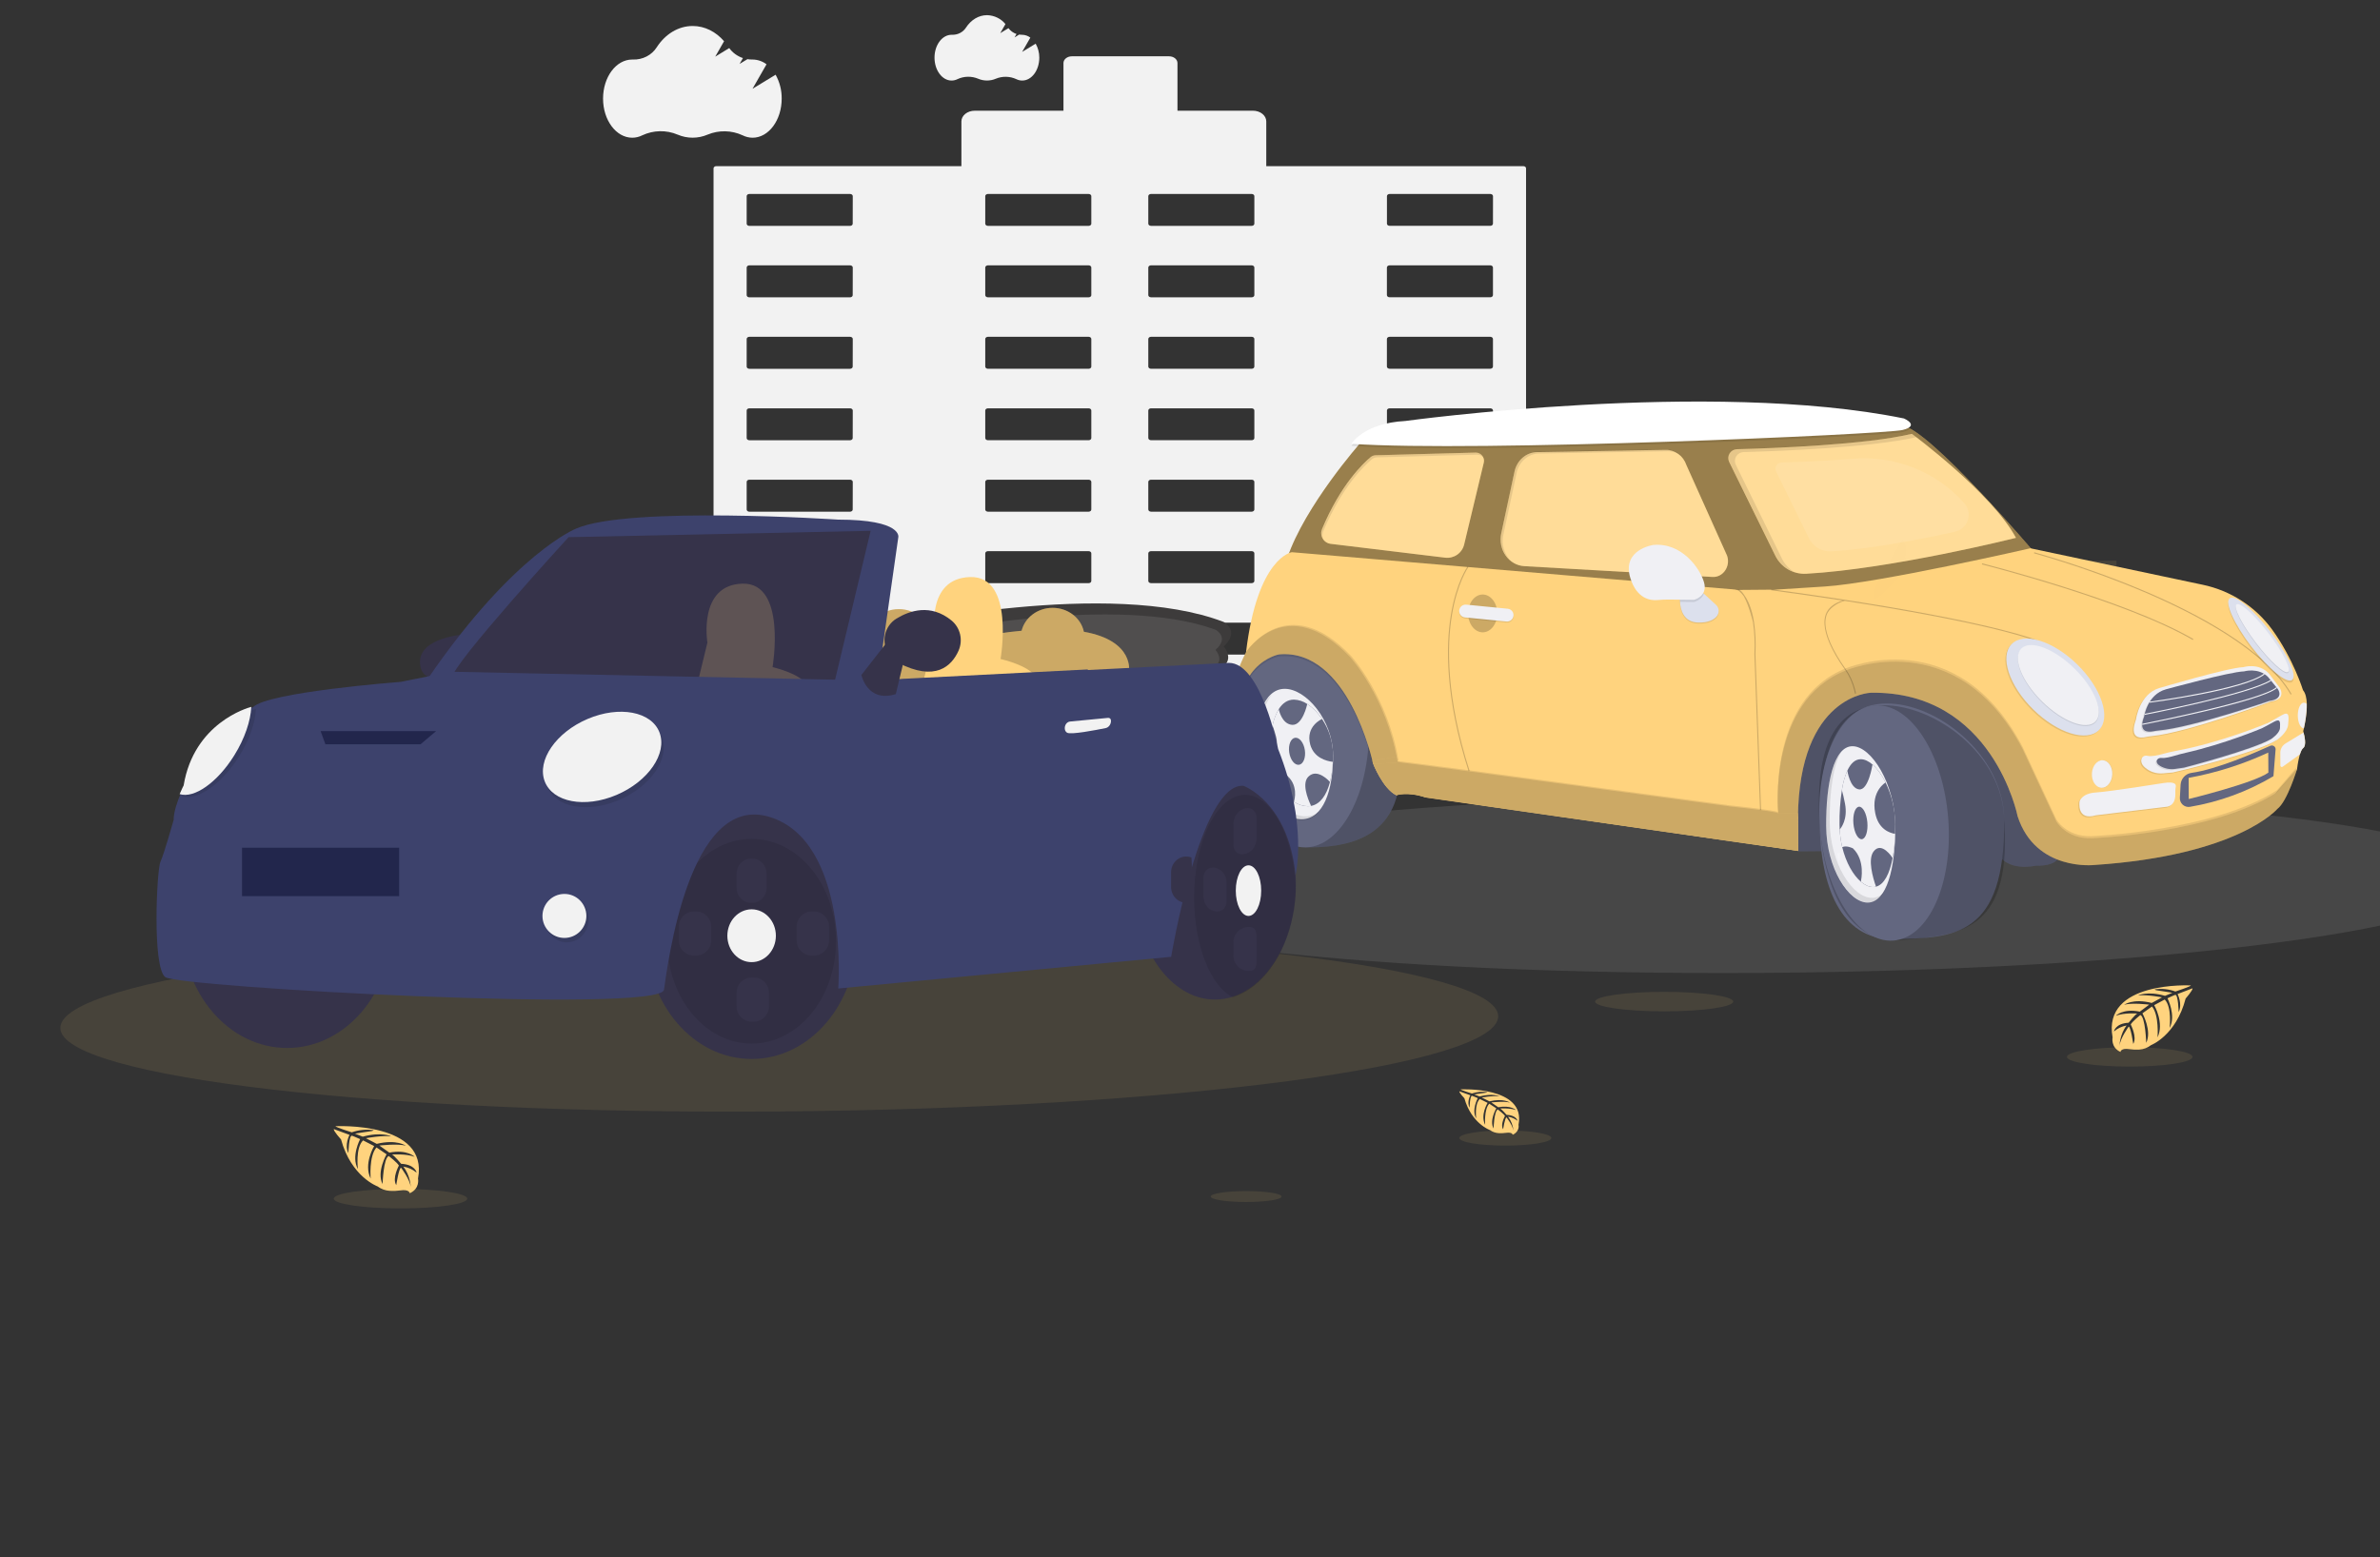 <svg width="463" height="303" viewBox="0 0 463 303" fill="none" xmlns="http://www.w3.org/2000/svg">
<rect x="0" y="0" width="463" height="303" fill="#333333" stroke="none"/>
<g clip-path="url(#clip0)">
<path d="M426.207 191.766C426.207 191.766 408.945 190.815 410.978 201.867C410.978 201.867 410.57 203.818 412.514 204.706C412.514 204.706 412.542 203.889 414.286 204.165C414.904 204.26 415.533 204.288 416.159 204.247C417.006 204.195 417.811 203.891 418.45 203.381C418.45 203.381 423.304 201.55 425.191 194.306C425.191 194.306 426.587 192.725 426.53 192.318L423.619 193.437C423.619 193.437 424.615 195.358 423.831 196.955C423.831 196.955 423.737 193.508 423.178 193.597C423.063 193.597 421.663 194.261 421.663 194.261C421.663 194.261 423.378 197.618 422.071 200.036C422.071 200.036 422.561 195.932 421.116 194.504L419.075 195.597C419.075 195.597 421.075 199.051 419.72 201.871C419.72 201.871 420.067 197.548 418.642 195.862L416.784 197.186C416.784 197.186 418.666 200.591 417.519 202.93C417.519 202.93 417.368 197.898 416.38 197.518C416.38 197.518 414.747 198.827 414.51 199.364C414.51 199.364 415.796 201.833 414.996 203.139C414.996 203.139 414.506 199.782 414.106 199.782C414.106 199.782 412.473 202.02 412.318 203.512C412.318 203.512 412.387 201.248 413.714 199.554C412.78 199.716 411.918 200.125 411.236 200.729C411.236 200.729 411.485 199.159 414.094 199.021C414.094 199.021 415.433 197.335 415.788 197.234C415.788 197.234 413.175 197.033 411.591 197.674C411.591 197.674 412.987 196.182 416.27 196.865L418.103 195.5C418.103 195.5 414.661 195.067 413.204 195.545C413.204 195.545 414.882 194.232 418.597 195.172L420.593 194.082C420.593 194.082 417.662 193.504 415.915 193.709C415.915 193.709 417.756 192.799 421.181 193.784L422.606 193.198C422.606 193.198 420.459 192.825 419.83 192.754C419.201 192.684 419.164 192.534 419.164 192.534C420.526 192.327 421.924 192.469 423.202 192.945C423.202 192.945 426.256 191.941 426.207 191.766Z" fill="#FFD37E"/>
<path d="M65.269 219.158C65.269 219.158 83.463 218.2 81.32 229.34C81.32 229.34 81.75 231.307 79.702 232.202C79.702 232.202 79.672 231.378 77.834 231.656C77.182 231.753 76.519 231.78 75.859 231.739C74.967 231.687 74.119 231.381 73.445 230.867C73.445 230.867 68.329 229.021 66.341 221.719C66.341 221.719 64.869 220.125 64.929 219.715L67.997 220.843C67.997 220.843 66.947 222.779 67.773 224.388C67.773 224.388 67.873 220.914 68.462 221.005C68.582 221.005 70.058 221.674 70.058 221.674C70.058 221.674 68.251 225.058 69.628 227.494C69.628 227.494 69.112 223.358 70.635 221.918L72.787 223.02C72.787 223.02 70.678 226.502 72.107 229.344C72.107 229.344 71.741 224.986 73.243 223.287L75.201 224.622C75.201 224.622 73.217 228.054 74.426 230.412C74.426 230.412 74.585 225.34 75.627 224.956C75.627 224.956 77.348 226.276 77.597 226.817C77.597 226.817 76.242 229.307 77.085 230.622C77.085 230.622 77.602 227.239 78.023 227.239C78.023 227.239 79.745 229.495 79.908 230.998C79.908 230.998 79.835 228.716 78.437 227.009C79.421 227.172 80.329 227.584 81.049 228.194C81.049 228.194 80.786 226.611 78.036 226.472C78.036 226.472 76.625 224.772 76.251 224.67C76.251 224.67 79.005 224.467 80.674 225.114C80.674 225.114 79.203 223.61 75.743 224.298L73.811 222.922C73.811 222.922 77.438 222.486 78.975 222.967C78.975 222.967 77.206 221.644 73.29 222.591L71.186 221.493C71.186 221.493 74.275 220.911 76.117 221.117C76.117 221.117 74.177 220.2 70.566 221.193L69.064 220.602C69.064 220.602 71.328 220.226 71.991 220.155C72.653 220.083 72.692 219.933 72.692 219.933C71.257 219.724 69.784 219.867 68.436 220.347C68.436 220.347 65.218 219.335 65.269 219.158Z" fill="#FFD37E"/>
<path opacity="0.1" d="M414.318 207.555C421.065 207.555 426.534 206.71 426.534 205.668C426.534 204.625 421.065 203.78 414.318 203.78C407.572 203.78 402.103 204.625 402.103 205.668C402.103 206.71 407.572 207.555 414.318 207.555Z" fill="#FFD37E"/>
<path opacity="0.1" d="M77.913 235.152C70.741 235.152 64.927 234.303 64.927 233.255C64.927 232.208 70.741 231.359 77.913 231.359C85.085 231.359 90.898 232.208 90.898 233.255C90.898 234.303 85.085 235.152 77.913 235.152Z" fill="#FFD37E"/>
<path opacity="0.1" d="M242.417 233.906C246.221 233.906 249.305 233.43 249.305 232.843C249.305 232.256 246.221 231.78 242.417 231.78C238.613 231.78 235.53 232.256 235.53 232.843C235.53 233.43 238.613 233.906 242.417 233.906Z" fill="#FFD37E"/>
<path opacity="0.1" d="M323.742 196.803C331.161 196.803 337.175 195.953 337.175 194.906C337.175 193.859 331.161 193.01 323.742 193.01C316.323 193.01 310.309 193.859 310.309 194.906C310.309 195.953 316.323 196.803 323.742 196.803Z" fill="#FFD37E"/>
<path d="M284.152 211.988C284.152 211.988 296.912 211.34 295.409 218.882C295.486 219.265 295.418 219.659 295.214 220.008C295.011 220.357 294.681 220.642 294.274 220.823C294.274 220.823 294.252 220.262 292.944 220.449C292.485 220.515 292.02 220.534 291.556 220.505C290.931 220.469 290.336 220.261 289.863 219.914C289.863 219.914 286.276 218.665 284.879 213.72C284.879 213.72 283.851 212.638 283.891 212.362L286.041 213.136C286.041 213.136 285.309 214.449 285.886 215.538C285.886 215.538 285.957 213.185 286.369 213.241C286.453 213.241 287.486 213.693 287.486 213.693C287.486 213.693 286.223 215.979 287.176 217.636C287.176 217.636 286.817 214.823 287.885 213.862L289.397 214.61C289.397 214.61 287.921 216.97 288.923 218.893C288.923 218.893 288.665 215.942 289.716 214.778L291.091 215.68C291.091 215.68 289.703 218.007 290.55 219.6C290.55 219.6 290.661 216.166 291.388 215.904C291.388 215.904 292.589 216.798 292.775 217.169C292.775 217.169 291.822 218.856 292.412 219.746C292.412 219.746 292.775 217.457 293.072 217.445C293.072 217.445 294.269 218.942 294.402 220C294.343 219.04 293.986 218.109 293.369 217.3C294.06 217.411 294.698 217.689 295.205 218.1C295.205 218.1 295.019 217.03 293.077 216.937C293.077 216.937 292.084 215.784 291.822 215.713C291.822 215.713 293.751 215.579 294.925 216.016C294.925 216.016 293.892 215.006 291.467 215.467L290.111 214.531C290.111 214.531 292.656 214.236 293.733 214.561C293.733 214.561 292.491 213.667 289.743 214.318L288.266 213.57C288.266 213.57 290.434 213.177 291.725 213.319C291.725 213.319 290.363 212.698 287.832 213.372L286.777 212.971C286.777 212.971 288.364 212.706 288.83 212.665C289.295 212.623 289.322 212.515 289.322 212.515C288.315 212.374 287.283 212.471 286.338 212.796C286.338 212.796 284.099 212.107 284.152 211.988Z" fill="#FFD37E"/>
<path opacity="0.1" d="M292.845 222.93C287.899 222.93 283.89 222.27 283.89 221.455C283.89 220.641 287.899 219.98 292.845 219.98C297.791 219.98 301.801 220.641 301.801 221.455C301.801 222.27 297.791 222.93 292.845 222.93Z" fill="#FFD37E"/>
<path d="M296.357 32.331H246.338V23.625C246.338 23.073 246.066 22.543 245.58 22.152C245.095 21.762 244.437 21.542 243.751 21.542H229.063V12.268C229.063 11.92 228.891 11.587 228.585 11.341C228.28 11.095 227.866 10.957 227.434 10.957H208.513C208.081 10.957 207.667 11.095 207.362 11.341C207.056 11.587 206.884 11.92 206.884 12.268V21.545H189.617C188.93 21.545 188.272 21.765 187.787 22.155C187.302 22.546 187.029 23.076 187.029 23.628V32.335H139.333C139.194 32.335 139.061 32.38 138.963 32.46C138.865 32.539 138.811 32.646 138.811 32.758V148.337C138.811 148.449 138.865 148.556 138.963 148.636C139.061 148.715 139.194 148.76 139.333 148.761H171.031C171.171 148.761 171.305 148.716 171.403 148.637C171.502 148.557 171.558 148.45 171.558 148.337V132.787C171.559 132.675 171.614 132.568 171.713 132.489C171.811 132.409 171.944 132.365 172.084 132.364H185.474C185.613 132.365 185.746 132.409 185.845 132.489C185.943 132.568 185.999 132.675 186 132.787V148.337C186 148.449 186.055 148.556 186.153 148.636C186.251 148.715 186.383 148.76 186.522 148.761H249.16C249.299 148.76 249.432 148.715 249.531 148.636C249.629 148.557 249.685 148.449 249.686 148.337V132.787C249.686 132.675 249.741 132.568 249.839 132.489C249.936 132.41 250.069 132.365 250.208 132.364H263.598C263.738 132.364 263.872 132.408 263.97 132.488C264.069 132.567 264.124 132.675 264.124 132.787V148.337C264.125 148.449 264.181 148.557 264.28 148.636C264.378 148.715 264.511 148.76 264.651 148.761H296.349C296.488 148.76 296.622 148.715 296.72 148.636C296.819 148.557 296.874 148.449 296.875 148.337V32.755C296.874 32.644 296.82 32.538 296.723 32.459C296.626 32.38 296.495 32.334 296.357 32.331ZM165.883 126.963C165.883 127.074 165.828 127.181 165.73 127.26C165.633 127.339 165.5 127.383 165.361 127.383H145.782C145.713 127.384 145.645 127.373 145.581 127.352C145.518 127.331 145.46 127.3 145.411 127.261C145.362 127.222 145.323 127.176 145.296 127.124C145.27 127.073 145.256 127.018 145.256 126.963V121.596C145.256 121.541 145.27 121.486 145.296 121.434C145.323 121.383 145.362 121.336 145.41 121.297C145.459 121.258 145.517 121.227 145.581 121.205C145.645 121.184 145.713 121.173 145.782 121.173H165.373C165.512 121.174 165.645 121.219 165.742 121.298C165.84 121.377 165.895 121.485 165.895 121.596L165.883 126.963ZM165.883 113.056C165.884 113.112 165.871 113.166 165.845 113.218C165.819 113.269 165.78 113.316 165.732 113.355C165.683 113.395 165.626 113.426 165.562 113.447C165.498 113.468 165.43 113.479 165.361 113.479H145.782C145.713 113.48 145.645 113.469 145.58 113.448C145.516 113.427 145.458 113.396 145.409 113.356C145.36 113.317 145.322 113.27 145.295 113.219C145.269 113.167 145.256 113.112 145.256 113.056V107.677C145.256 107.621 145.269 107.566 145.295 107.515C145.322 107.463 145.36 107.416 145.409 107.377C145.458 107.337 145.516 107.306 145.58 107.285C145.645 107.264 145.713 107.253 145.782 107.254H165.373C165.442 107.254 165.51 107.265 165.574 107.286C165.637 107.307 165.695 107.339 165.744 107.378C165.792 107.417 165.83 107.464 165.856 107.515C165.883 107.567 165.896 107.622 165.895 107.677L165.883 113.056ZM165.883 99.152C165.883 99.264 165.829 99.371 165.731 99.451C165.633 99.53 165.5 99.575 165.361 99.576H145.782C145.713 99.576 145.645 99.565 145.581 99.544C145.517 99.522 145.459 99.491 145.41 99.452C145.362 99.412 145.323 99.366 145.296 99.314C145.27 99.263 145.256 99.208 145.256 99.152V93.77C145.256 93.715 145.27 93.66 145.296 93.608C145.323 93.557 145.362 93.51 145.41 93.471C145.459 93.432 145.517 93.4 145.581 93.379C145.645 93.358 145.713 93.347 145.782 93.347H165.373C165.512 93.348 165.645 93.393 165.742 93.472C165.84 93.551 165.895 93.659 165.895 93.77L165.883 99.152ZM165.883 85.246C165.884 85.301 165.871 85.356 165.845 85.407C165.819 85.459 165.78 85.505 165.732 85.545C165.683 85.584 165.626 85.615 165.562 85.637C165.498 85.658 165.43 85.669 165.361 85.669H145.782C145.713 85.669 145.645 85.659 145.58 85.638C145.516 85.617 145.458 85.585 145.409 85.546C145.36 85.507 145.322 85.46 145.295 85.408C145.269 85.357 145.256 85.301 145.256 85.246V79.882C145.256 79.827 145.269 79.771 145.295 79.72C145.322 79.668 145.36 79.621 145.409 79.582C145.458 79.543 145.516 79.511 145.58 79.49C145.645 79.469 145.713 79.459 145.782 79.459H165.373C165.442 79.459 165.51 79.47 165.574 79.491C165.637 79.513 165.695 79.544 165.744 79.583C165.792 79.623 165.83 79.669 165.856 79.721C165.883 79.772 165.896 79.827 165.895 79.882L165.883 85.246ZM165.883 71.342C165.883 71.454 165.829 71.561 165.731 71.64C165.633 71.72 165.5 71.764 165.361 71.765H145.782C145.713 71.765 145.645 71.754 145.581 71.733C145.517 71.712 145.459 71.681 145.41 71.641C145.362 71.602 145.323 71.555 145.296 71.504C145.27 71.453 145.256 71.398 145.256 71.342V65.96C145.256 65.904 145.27 65.85 145.296 65.798C145.323 65.747 145.362 65.701 145.411 65.662C145.46 65.623 145.518 65.592 145.581 65.571C145.645 65.55 145.713 65.539 145.782 65.54H165.373C165.511 65.54 165.644 65.584 165.742 65.663C165.84 65.742 165.895 65.848 165.895 65.96L165.883 71.342ZM165.883 57.438C165.883 57.55 165.828 57.657 165.73 57.736C165.633 57.814 165.5 57.859 165.361 57.859H145.782C145.713 57.859 145.645 57.848 145.581 57.828C145.518 57.807 145.46 57.776 145.411 57.737C145.362 57.697 145.323 57.651 145.296 57.6C145.27 57.549 145.256 57.494 145.256 57.438V52.056C145.256 52.001 145.27 51.946 145.296 51.894C145.323 51.843 145.362 51.796 145.41 51.757C145.459 51.718 145.517 51.686 145.581 51.665C145.645 51.644 145.713 51.633 145.782 51.633H165.373C165.512 51.634 165.645 51.679 165.742 51.758C165.84 51.837 165.895 51.944 165.895 52.056L165.883 57.438ZM165.883 43.532C165.884 43.587 165.871 43.642 165.845 43.693C165.819 43.745 165.78 43.791 165.732 43.831C165.683 43.87 165.626 43.901 165.562 43.923C165.498 43.944 165.43 43.955 165.361 43.955H145.782C145.713 43.955 145.645 43.945 145.58 43.924C145.516 43.902 145.458 43.871 145.409 43.832C145.36 43.792 145.322 43.746 145.295 43.694C145.269 43.642 145.256 43.587 145.256 43.532V38.168C145.256 38.113 145.269 38.057 145.295 38.006C145.322 37.954 145.36 37.907 145.409 37.868C145.458 37.829 145.516 37.797 145.58 37.776C145.645 37.755 145.713 37.745 145.782 37.745H165.373C165.442 37.745 165.51 37.756 165.574 37.777C165.637 37.798 165.695 37.83 165.744 37.869C165.792 37.908 165.83 37.955 165.856 38.007C165.883 38.058 165.896 38.113 165.895 38.168L165.883 43.532ZM212.301 126.96C212.301 127.015 212.288 127.07 212.261 127.121C212.235 127.172 212.196 127.219 212.147 127.258C212.098 127.297 212.04 127.328 211.976 127.349C211.912 127.37 211.844 127.38 211.775 127.38H192.196C192.058 127.38 191.924 127.336 191.826 127.257C191.727 127.178 191.671 127.071 191.67 126.96V121.596C191.671 121.484 191.727 121.377 191.826 121.298C191.924 121.219 192.057 121.174 192.196 121.173H211.775C211.844 121.173 211.913 121.184 211.977 121.205C212.04 121.227 212.098 121.258 212.147 121.297C212.196 121.336 212.235 121.383 212.261 121.434C212.288 121.486 212.301 121.541 212.301 121.596V126.96ZM212.301 113.053C212.302 113.109 212.289 113.164 212.262 113.215C212.236 113.267 212.197 113.314 212.148 113.353C212.099 113.393 212.041 113.424 211.977 113.445C211.913 113.466 211.844 113.477 211.775 113.476H192.196C192.057 113.476 191.923 113.432 191.824 113.352C191.726 113.273 191.67 113.165 191.67 113.053V107.677C191.67 107.565 191.726 107.457 191.824 107.378C191.923 107.298 192.057 107.254 192.196 107.254H211.775C211.844 107.253 211.913 107.264 211.977 107.285C212.041 107.306 212.099 107.337 212.148 107.377C212.197 107.416 212.236 107.463 212.262 107.515C212.289 107.566 212.302 107.621 212.301 107.677V113.053ZM212.301 99.149C212.301 99.205 212.288 99.26 212.261 99.311C212.235 99.363 212.196 99.409 212.147 99.449C212.098 99.488 212.04 99.519 211.977 99.54C211.913 99.562 211.844 99.573 211.775 99.573H192.196C192.057 99.572 191.924 99.527 191.826 99.448C191.727 99.368 191.671 99.261 191.67 99.149V93.77C191.671 93.658 191.727 93.551 191.826 93.472C191.924 93.393 192.057 93.348 192.196 93.347H211.775C211.844 93.347 211.913 93.358 211.977 93.379C212.04 93.4 212.098 93.432 212.147 93.471C212.196 93.51 212.235 93.557 212.261 93.608C212.288 93.66 212.301 93.715 212.301 93.77V99.149ZM212.301 85.243C212.302 85.298 212.289 85.353 212.262 85.405C212.236 85.457 212.197 85.503 212.148 85.543C212.099 85.582 212.041 85.613 211.977 85.635C211.913 85.656 211.844 85.666 211.775 85.666H192.196C192.057 85.666 191.923 85.621 191.824 85.542C191.726 85.463 191.67 85.355 191.67 85.243V79.882C191.67 79.77 191.726 79.662 191.824 79.583C191.923 79.504 192.057 79.459 192.196 79.459H211.775C211.844 79.459 211.913 79.469 211.977 79.49C212.041 79.511 212.099 79.543 212.148 79.582C212.197 79.621 212.236 79.668 212.262 79.72C212.289 79.771 212.302 79.827 212.301 79.882V85.243ZM212.301 71.339C212.301 71.394 212.288 71.45 212.261 71.501C212.235 71.552 212.196 71.599 212.147 71.638C212.098 71.677 212.04 71.709 211.977 71.73C211.913 71.751 211.844 71.762 211.775 71.762H192.196C192.057 71.761 191.924 71.716 191.826 71.637C191.727 71.558 191.671 71.451 191.67 71.339V65.96C191.671 65.848 191.727 65.741 191.826 65.662C191.924 65.584 192.058 65.54 192.196 65.54H211.775C211.844 65.539 211.912 65.55 211.976 65.571C212.04 65.592 212.098 65.623 212.147 65.662C212.196 65.701 212.235 65.747 212.261 65.798C212.288 65.85 212.301 65.904 212.301 65.96V71.339ZM212.301 57.435C212.301 57.491 212.288 57.545 212.261 57.597C212.235 57.648 212.196 57.694 212.147 57.733C212.098 57.773 212.04 57.803 211.976 57.824C211.912 57.845 211.844 57.856 211.775 57.855H192.196C192.058 57.855 191.924 57.811 191.826 57.733C191.727 57.654 191.671 57.547 191.67 57.435V52.056C191.671 51.944 191.727 51.837 191.826 51.758C191.924 51.678 192.057 51.634 192.196 51.633H211.775C211.844 51.633 211.913 51.644 211.977 51.665C212.04 51.686 212.098 51.718 212.147 51.757C212.196 51.796 212.235 51.843 212.261 51.894C212.288 51.946 212.301 52.001 212.301 52.056V57.435ZM212.301 43.528C212.302 43.584 212.289 43.639 212.262 43.691C212.236 43.742 212.197 43.789 212.148 43.829C212.099 43.868 212.041 43.899 211.977 43.92C211.913 43.942 211.844 43.952 211.775 43.952H192.196C192.057 43.952 191.923 43.907 191.824 43.828C191.726 43.748 191.67 43.641 191.67 43.528V38.168C191.67 38.056 191.726 37.948 191.824 37.869C191.923 37.789 192.057 37.745 192.196 37.745H211.775C211.844 37.745 211.913 37.755 211.977 37.776C212.041 37.797 212.099 37.829 212.148 37.868C212.197 37.907 212.236 37.954 212.262 38.006C212.289 38.057 212.302 38.113 212.301 38.168V43.528ZM244.019 126.957C244.02 127.012 244.006 127.067 243.979 127.118C243.953 127.169 243.914 127.216 243.865 127.255C243.816 127.294 243.758 127.325 243.694 127.346C243.631 127.367 243.562 127.377 243.493 127.377H223.915C223.776 127.377 223.642 127.333 223.544 127.254C223.445 127.175 223.389 127.068 223.388 126.957V121.596C223.389 121.484 223.445 121.377 223.544 121.298C223.642 121.219 223.775 121.174 223.915 121.173H243.493C243.633 121.173 243.767 121.218 243.865 121.297C243.964 121.376 244.019 121.484 244.019 121.596V126.957ZM244.019 113.05C244.02 113.105 244.007 113.161 243.981 113.212C243.954 113.264 243.916 113.311 243.867 113.35C243.818 113.39 243.759 113.421 243.695 113.442C243.631 113.463 243.563 113.474 243.493 113.473H223.915C223.775 113.473 223.641 113.429 223.543 113.349C223.444 113.27 223.388 113.162 223.388 113.05V107.677C223.388 107.565 223.444 107.457 223.543 107.378C223.641 107.298 223.775 107.254 223.915 107.254H243.493C243.563 107.253 243.631 107.264 243.695 107.285C243.759 107.306 243.818 107.337 243.867 107.377C243.916 107.416 243.954 107.463 243.981 107.515C244.007 107.566 244.02 107.621 244.019 107.677V113.05ZM244.019 99.146C244.019 99.258 243.964 99.366 243.865 99.445C243.767 99.525 243.633 99.57 243.493 99.57H223.915C223.775 99.569 223.642 99.524 223.544 99.445C223.445 99.365 223.389 99.258 223.388 99.146V93.77C223.389 93.658 223.445 93.551 223.544 93.472C223.642 93.393 223.775 93.348 223.915 93.347H243.493C243.633 93.347 243.767 93.391 243.865 93.471C243.964 93.55 244.019 93.658 244.019 93.77V99.146ZM244.019 85.239C244.02 85.295 244.007 85.35 243.981 85.402C243.954 85.453 243.916 85.5 243.867 85.54C243.818 85.579 243.759 85.61 243.695 85.631C243.631 85.653 243.563 85.663 243.493 85.663H223.915C223.775 85.663 223.641 85.618 223.543 85.539C223.444 85.459 223.388 85.352 223.388 85.239V79.882C223.388 79.77 223.444 79.662 223.543 79.583C223.641 79.504 223.775 79.459 223.915 79.459H243.493C243.563 79.459 243.631 79.469 243.695 79.49C243.759 79.511 243.818 79.543 243.867 79.582C243.916 79.621 243.954 79.668 243.981 79.72C244.007 79.771 244.02 79.827 244.019 79.882V85.239ZM244.019 71.336C244.019 71.448 243.964 71.556 243.865 71.635C243.767 71.715 243.633 71.759 243.493 71.759H223.915C223.775 71.758 223.642 71.713 223.544 71.634C223.445 71.555 223.389 71.448 223.388 71.336V65.96C223.389 65.848 223.445 65.741 223.544 65.662C223.642 65.584 223.776 65.54 223.915 65.54H243.493C243.562 65.539 243.631 65.55 243.694 65.571C243.758 65.592 243.816 65.623 243.865 65.662C243.914 65.701 243.953 65.747 243.979 65.798C244.006 65.85 244.02 65.904 244.019 65.96V71.336ZM244.019 57.432C244.02 57.487 244.006 57.542 243.979 57.594C243.953 57.645 243.914 57.691 243.865 57.73C243.816 57.769 243.758 57.8 243.694 57.821C243.631 57.842 243.562 57.853 243.493 57.852H223.915C223.776 57.852 223.642 57.808 223.544 57.729C223.445 57.651 223.389 57.544 223.388 57.432V52.056C223.389 51.944 223.445 51.837 223.544 51.758C223.642 51.678 223.775 51.634 223.915 51.633H243.493C243.633 51.633 243.767 51.678 243.865 51.757C243.964 51.836 244.019 51.944 244.019 52.056V57.432ZM244.019 43.525C244.02 43.581 244.007 43.636 243.981 43.688C243.954 43.739 243.916 43.786 243.867 43.826C243.818 43.865 243.759 43.896 243.695 43.917C243.631 43.938 243.563 43.949 243.493 43.949H223.915C223.775 43.949 223.641 43.904 223.543 43.825C223.444 43.745 223.388 43.638 223.388 43.525V38.168C223.388 38.056 223.444 37.948 223.543 37.869C223.641 37.789 223.775 37.745 223.915 37.745H243.493C243.563 37.745 243.631 37.755 243.695 37.776C243.759 37.797 243.818 37.829 243.867 37.868C243.916 37.907 243.954 37.954 243.981 38.006C244.007 38.057 244.02 38.113 244.019 38.168V43.525ZM290.437 126.953C290.436 127.065 290.38 127.172 290.282 127.251C290.183 127.33 290.05 127.374 289.911 127.374H270.332C270.264 127.374 270.195 127.364 270.131 127.343C270.068 127.322 270.01 127.291 269.961 127.252C269.912 127.213 269.873 127.166 269.846 127.115C269.82 127.064 269.806 127.009 269.806 126.953V121.596C269.806 121.484 269.862 121.376 269.96 121.297C270.059 121.218 270.193 121.173 270.332 121.173H289.911C290.051 121.174 290.184 121.219 290.282 121.298C290.381 121.377 290.436 121.484 290.437 121.596V126.953ZM290.437 113.047C290.437 113.159 290.382 113.267 290.283 113.346C290.185 113.425 290.051 113.47 289.911 113.47H270.332C270.263 113.47 270.195 113.46 270.131 113.439C270.066 113.418 270.008 113.386 269.959 113.347C269.91 113.308 269.872 113.261 269.845 113.209C269.819 113.158 269.806 113.102 269.806 113.047V107.677C269.806 107.621 269.819 107.566 269.845 107.515C269.872 107.463 269.91 107.416 269.959 107.377C270.008 107.337 270.066 107.306 270.131 107.285C270.195 107.264 270.263 107.253 270.332 107.254H289.911C290.051 107.254 290.185 107.298 290.283 107.378C290.382 107.457 290.437 107.565 290.437 107.677V113.047ZM290.437 99.143C290.436 99.255 290.381 99.362 290.282 99.442C290.184 99.521 290.051 99.566 289.911 99.566H270.332C270.193 99.566 270.059 99.522 269.96 99.442C269.862 99.363 269.806 99.255 269.806 99.143V93.77C269.806 93.658 269.862 93.55 269.96 93.471C270.059 93.391 270.193 93.347 270.332 93.347H289.911C290.051 93.348 290.184 93.393 290.282 93.472C290.381 93.551 290.436 93.658 290.437 93.77V99.143ZM290.437 85.236C290.437 85.349 290.382 85.456 290.283 85.536C290.185 85.615 290.051 85.66 289.911 85.66H270.332C270.196 85.659 270.065 85.615 269.968 85.538C269.872 85.46 269.816 85.355 269.814 85.246V79.882C269.814 79.827 269.827 79.771 269.853 79.72C269.879 79.668 269.918 79.621 269.967 79.582C270.016 79.543 270.074 79.511 270.138 79.49C270.202 79.469 270.271 79.459 270.34 79.459H289.919C290.059 79.459 290.192 79.504 290.291 79.583C290.39 79.662 290.445 79.77 290.445 79.882L290.437 85.236ZM290.437 71.332C290.436 71.445 290.381 71.552 290.282 71.631C290.184 71.71 290.051 71.755 289.911 71.756H270.332C270.193 71.756 270.059 71.711 269.96 71.632C269.862 71.552 269.806 71.445 269.806 71.332V65.96C269.806 65.904 269.82 65.85 269.846 65.798C269.873 65.747 269.912 65.701 269.961 65.662C270.01 65.623 270.068 65.592 270.131 65.571C270.195 65.55 270.264 65.539 270.332 65.54H289.911C290.05 65.54 290.183 65.584 290.282 65.662C290.38 65.741 290.436 65.848 290.437 65.96V71.332ZM290.437 57.429C290.436 57.541 290.38 57.648 290.282 57.726C290.183 57.805 290.05 57.849 289.911 57.849H270.332C270.264 57.85 270.195 57.839 270.131 57.818C270.068 57.797 270.01 57.766 269.961 57.727C269.912 57.688 269.873 57.642 269.846 57.59C269.82 57.539 269.806 57.484 269.806 57.429V52.056C269.806 51.944 269.862 51.836 269.96 51.757C270.059 51.678 270.193 51.633 270.332 51.633H289.911C290.051 51.634 290.184 51.678 290.282 51.758C290.381 51.837 290.436 51.944 290.437 52.056V57.429ZM290.437 43.522C290.437 43.578 290.424 43.633 290.397 43.684C290.371 43.736 290.332 43.782 290.283 43.822C290.234 43.861 290.176 43.892 290.113 43.913C290.049 43.935 289.98 43.946 289.911 43.946H270.332C270.196 43.945 270.065 43.901 269.968 43.824C269.872 43.746 269.816 43.641 269.814 43.532V38.168C269.814 38.113 269.827 38.057 269.853 38.006C269.879 37.954 269.918 37.907 269.967 37.868C270.016 37.829 270.074 37.797 270.138 37.776C270.202 37.755 270.271 37.745 270.34 37.745H289.919C290.059 37.745 290.192 37.789 290.291 37.869C290.39 37.948 290.445 38.056 290.445 38.168L290.437 43.522Z" fill="#F2F2F2"/>
<path opacity="0.1" d="M151.5 181.511C228.741 180.879 291.401 188.151 291.455 197.754C291.509 207.356 228.936 215.653 151.694 216.284C74.453 216.916 11.793 209.643 11.739 200.041C11.686 190.438 74.259 182.142 151.5 181.511Z" fill="#FFD37E"/>
<path opacity="0.1" d="M344.044 154.54C421.285 153.908 483.945 161.181 483.998 170.783C484.052 180.385 421.479 188.682 344.238 189.313C266.996 189.945 204.336 182.672 204.283 173.07C204.229 163.468 266.802 155.171 344.044 154.54Z" fill="white"/>
<path opacity="0.1" d="M388.115 112.329L377.922 112.413L377.979 122.574L388.171 122.49L388.115 112.329Z" fill="#FFD37E"/>
<path opacity="0.1" d="M388.243 133.41L378.051 133.494L378.108 143.656L388.3 143.572L388.243 133.41Z" fill="#FFD37E"/>
<path opacity="0.1" d="M388.371 154.49L388.416 162.513C385.006 162.316 381.607 161.983 378.219 161.513L378.18 154.573L388.371 154.49Z" fill="#FFD37E"/>
<path opacity="0.1" d="M346.603 105.269L310.945 105.561L310.97 110.141L346.629 109.849L346.603 105.269Z" fill="#FFD37E"/>
<path opacity="0.1" d="M346.689 119.256L311.03 119.548L311.056 124.128L346.714 123.837L346.689 119.256Z" fill="#FFD37E"/>
<path opacity="0.1" d="M346.774 133.247L346.8 137.827L320.449 138.043C319.298 137.183 318.163 136.302 317.044 135.398C316.267 134.772 315.498 134.131 314.717 133.509L346.774 133.247Z" fill="#FFD37E"/>
<path opacity="0.1" d="M346.859 147.249L346.885 151.846L344.103 151.869C340.972 150.481 337.896 148.974 334.875 147.347L346.859 147.249Z" fill="#FFD37E"/>
<path opacity="0.1" d="M268.048 92.802L261.414 92.857L261.451 99.471L268.085 99.416L268.048 92.802Z" fill="#FFD37E"/>
<path opacity="0.1" d="M268.142 108.181L261.508 108.236L261.545 114.849L268.179 114.795L268.142 108.181Z" fill="#FFD37E"/>
<path opacity="0.1" d="M268.236 123.56L261.602 123.614L261.639 130.228L268.273 130.174L268.236 123.56Z" fill="#FFD37E"/>
<path opacity="0.1" d="M411.738 109.105L405.104 109.16L405.141 115.774L411.775 115.719L411.738 109.105Z" fill="#FFD37E"/>
<path opacity="0.1" d="M411.837 125.436L405.204 125.49L405.24 132.104L411.874 132.049L411.837 125.436Z" fill="#FFD37E"/>
<path opacity="0.1" d="M437.155 125.247L430.521 125.302L430.558 131.916L437.192 131.861L437.155 125.247Z" fill="#FFD37E"/>
<path opacity="0.1" d="M411.937 141.766L405.303 141.821L405.34 148.434L411.974 148.38L411.937 141.766Z" fill="#FFD37E"/>
<path opacity="0.1" d="M437.254 141.578L430.621 141.632L430.657 148.246L437.291 148.191L437.254 141.578Z" fill="#FFD37E"/>
<path opacity="0.1" d="M405.427 162.413L405.403 158.149L412.035 158.094L412.056 161.752L405.427 162.413Z" fill="#FFD37E"/>
<path opacity="0.1" d="M246.342 131.435C246.557 131.554 246.774 131.668 246.993 131.782L246.993 131.666L248.855 131.651L248.86 132.698L249.258 132.875L249.252 131.648L251.113 131.632L251.125 133.644L251.523 133.792L251.511 131.629L253.491 131.613L253.507 134.456L253.905 134.576L253.887 131.373L246.342 131.435Z" fill="#FFD37E"/>
<path opacity="0.1" d="M293.275 90.405C293.275 90.405 291.368 95.746 295.37 96.197C295.554 96.286 295.762 96.315 295.963 96.279C296.165 96.242 296.35 96.144 296.492 95.996C296.492 95.996 296.21 95.906 296.467 95.387C296.556 95.201 296.623 95.005 296.666 94.804C296.726 94.532 296.695 94.248 296.578 93.996C296.578 93.996 296.39 92.287 294.061 90.975C294.061 90.975 293.641 90.381 293.496 90.356L293.623 91.387C293.623 91.387 294.376 91.264 294.857 91.668C294.857 91.668 293.665 91.356 293.633 91.541C293.633 91.579 293.724 92.083 293.724 92.083C293.724 92.083 295.036 91.876 295.759 92.522C295.759 92.522 294.38 91.959 293.759 92.275L293.951 93.028C293.951 93.028 295.327 92.742 296.175 93.446C296.175 93.446 294.714 92.91 294.002 93.191L294.289 93.901C294.289 93.901 295.636 93.652 296.339 94.237C296.339 94.237 294.588 93.777 294.366 94.059C294.489 94.335 294.646 94.595 294.834 94.833C294.834 94.833 295.804 94.671 296.182 95.059C296.182 95.059 294.979 94.882 294.937 95.005C294.937 95.005 295.555 95.736 296.066 95.945C295.587 95.78 295.161 95.493 294.828 95.113C294.799 95.423 294.86 95.735 295.005 96.011C295.005 96.011 294.487 95.778 294.68 94.934C294.68 94.934 294.22 94.347 294.217 94.226C294.217 94.226 293.91 95.031 293.986 95.592C293.986 95.592 293.602 95.007 294.135 94.039L293.831 93.33C293.831 93.33 293.361 94.371 293.397 94.878C293.397 94.878 293.098 94.219 293.768 93.146L293.574 92.407C293.327 92.857 293.14 93.337 293.018 93.835C293.018 93.835 292.874 93.165 293.527 92.185L293.455 91.678C293.455 91.678 293.124 92.316 293.046 92.509C292.969 92.702 292.909 92.695 292.909 92.695C292.963 92.246 293.14 91.82 293.421 91.464C293.421 91.464 293.341 90.405 293.275 90.405Z" fill="#FFD37E"/>
<path d="M440.692 153.879L443.101 156.38L446.863 149.675L446.516 148.928L440.692 153.879Z" fill="#FFD37E"/>
<path opacity="0.2" d="M440.692 153.879L443.101 156.38L446.863 149.675L446.516 148.928L440.692 153.879Z" fill="black"/>
<path d="M272.386 149.396C272.456 162.063 263.77 164.822 255.051 164.894C246.331 164.965 241.363 154.332 241.293 141.66C241.223 128.989 248.234 118.665 256.954 118.593C265.674 118.522 272.316 136.73 272.386 149.396Z" fill="#636780"/>
<path opacity="0.2" d="M272.386 149.396C272.456 162.063 263.77 164.822 255.051 164.894C246.331 164.965 241.363 154.332 241.293 141.66C241.223 128.989 248.234 118.665 256.954 118.593C265.674 118.522 272.316 136.73 272.386 149.396Z" fill="black"/>
<path d="M266.32 141.86C266.39 154.528 260.845 164.846 253.935 164.902C247.024 164.959 241.092 154.736 241.022 142.068C241.012 140.317 240.731 138.616 240.924 136.978C242.131 126.75 247.726 119.075 253.675 119.026C260.591 118.969 266.249 129.193 266.32 141.86Z" fill="#636780"/>
<path d="M264.72 86.109C264.72 86.109 253.83 98.426 250.406 108.644L345.09 118.263L395.722 107.452C395.722 107.452 375.512 83.679 370.082 82.799C364.651 81.918 264.72 86.109 264.72 86.109Z" fill="#FFD37E"/>
<path opacity="0.4" d="M264.72 86.109C264.72 86.109 253.83 98.426 250.406 108.644L345.09 118.263L395.722 107.452C395.722 107.452 375.512 83.679 370.082 82.799C364.651 81.918 264.72 86.109 264.72 86.109Z" fill="black"/>
<path d="M334.333 116.741L349.762 159.111L349.703 148.355L353.864 136.28L365.552 131.012L380.444 137.61L385.767 139.221L386.176 129.415L368.466 120.88L360.222 117.014L341.393 115.533L336.196 114.65L334.333 116.741Z" fill="#FFD37E"/>
<path d="M341.131 121.076L354.96 122.543C354.301 117.05 358.398 117.017 358.398 117.017L344.561 114.748L338.107 114.801" fill="#FFD37E"/>
<path d="M349.801 165.665L359.599 165.585L387.968 164.403C387.968 164.403 388.611 169.792 396.077 168.462C396.077 168.462 400.192 168.691 400.622 166.459C401.052 164.227 391.126 143.713 391.126 143.713L377.693 133.867L365.548 131.031L356.856 133.656L351.373 142.473L347.958 154.509L349.801 165.665Z" fill="#636780"/>
<path opacity="0.2" d="M349.801 165.665L359.599 165.585L387.968 164.403C387.968 164.403 388.611 169.792 396.077 168.462C396.077 168.462 400.192 168.691 400.622 166.459C401.052 164.227 391.126 143.713 391.126 143.713L377.693 133.867L365.548 131.031L356.856 133.656L351.373 142.473L347.958 154.509L349.801 165.665Z" fill="black"/>
<path d="M266.647 88.956C265.251 90.11 260.841 94.245 257.195 102.941C257.069 103.24 257.014 103.564 257.034 103.888C257.055 104.211 257.15 104.525 257.313 104.805C257.476 105.085 257.702 105.324 257.973 105.502C258.244 105.68 258.553 105.793 258.876 105.831L281.146 108.524C281.968 108.623 282.798 108.418 283.478 107.946C284.158 107.474 284.64 106.769 284.833 105.966L288.656 90.026C288.713 89.79 288.715 89.543 288.661 89.305C288.607 89.068 288.499 88.846 288.346 88.657C288.192 88.468 287.997 88.317 287.775 88.216C287.553 88.114 287.31 88.065 287.066 88.072L267.623 88.592C267.266 88.6 266.922 88.728 266.647 88.956Z" fill="#FFD37E"/>
<path opacity="0.2" d="M266.647 88.956C265.251 90.11 260.841 94.245 257.195 102.941C257.069 103.24 257.014 103.564 257.034 103.888C257.055 104.211 257.15 104.525 257.313 104.805C257.476 105.085 257.702 105.324 257.973 105.502C258.244 105.68 258.553 105.793 258.876 105.831L281.146 108.524C281.968 108.623 282.798 108.418 283.478 107.946C284.158 107.474 284.64 106.769 284.833 105.966L288.656 90.026C288.713 89.79 288.715 89.543 288.661 89.305C288.607 89.068 288.499 88.846 288.346 88.657C288.192 88.468 287.997 88.317 287.775 88.216C287.553 88.114 287.31 88.065 287.066 88.072L267.623 88.592C267.266 88.6 266.922 88.728 266.647 88.956Z" fill="white"/>
<path d="M298.969 87.975L324.027 87.532C325.832 87.501 327.456 88.689 328.075 90.518L335.987 108.141C336.69 110.207 335.207 112.376 333.156 112.274L296.565 110.174C293.529 110.024 291.365 106.958 292.049 103.774L294.634 91.743C295.1 89.569 296.889 88.011 298.969 87.975Z" fill="#FFD37E"/>
<path opacity="0.2" d="M298.969 87.975L324.027 87.532C325.832 87.501 327.456 88.689 328.075 90.518L335.987 108.141C336.69 110.207 335.207 112.376 333.156 112.274L296.565 110.174C293.529 110.024 291.365 106.958 292.049 103.774L294.634 91.743C295.1 89.569 296.889 88.011 298.969 87.975Z" fill="white"/>
<path d="M337.905 87.409C344.755 87.23 362.908 86.564 371.927 84.417C371.927 84.417 387.491 95.923 392.183 104.662C392.183 104.662 368.057 110.72 351.376 111.651C350.139 111.718 348.91 111.421 347.843 110.798C346.775 110.175 345.916 109.253 345.371 108.146L336.397 89.898C336.268 89.639 336.207 89.352 336.219 89.062C336.231 88.773 336.316 88.491 336.467 88.243C336.617 87.995 336.828 87.788 337.079 87.642C337.331 87.497 337.615 87.417 337.905 87.409Z" fill="#FFD37E"/>
<path opacity="0.2" d="M337.905 87.409C344.755 87.23 362.908 86.564 371.927 84.417C371.927 84.417 387.491 95.923 392.183 104.662C392.183 104.662 368.057 110.72 351.376 111.651C350.139 111.718 348.91 111.421 347.843 110.798C346.775 110.175 345.916 109.253 345.371 108.146L336.397 89.898C336.268 89.639 336.207 89.352 336.219 89.062C336.231 88.773 336.316 88.491 336.467 88.243C336.617 87.995 336.828 87.788 337.079 87.642C337.331 87.497 337.615 87.417 337.905 87.409Z" fill="white"/>
<path opacity="0.1" d="M346.607 89.99C349.461 89.917 355.026 89.724 360.46 89.274C364.461 88.937 368.484 89.526 372.214 90.995C375.945 92.465 379.281 94.774 381.963 97.744L382.14 97.941C382.529 98.381 382.795 98.915 382.913 99.49C383.031 100.064 382.996 100.66 382.813 101.218C382.629 101.776 382.302 102.277 381.865 102.672C381.429 103.066 380.896 103.341 380.321 103.468C374.331 104.799 364.127 106.84 356.244 107.284C355.357 107.336 354.474 107.126 353.708 106.681C352.941 106.235 352.323 105.574 351.933 104.779L345.53 91.759C345.44 91.575 345.397 91.37 345.406 91.164C345.416 90.959 345.477 90.758 345.584 90.582C345.691 90.406 345.841 90.26 346.02 90.156C346.199 90.052 346.401 89.995 346.607 89.99Z" fill="white"/>
<path d="M349.784 159.048L349.821 165.58L277.312 155.153C273.755 153.957 271.641 154.726 271.641 154.726C269.018 153.474 267.088 148.525 267.032 148.364L268.378 144.407L257.171 126.193L242.4 126.926C244.621 108.396 251.305 107.457 251.305 107.457L338.145 114.773L349.784 159.048Z" fill="#FFD37E"/>
<path opacity="0.1" d="M333.933 120.192C333.368 120.818 332.332 121.391 330.415 121.354C327.477 121.307 326.907 118.813 326.825 117.322C326.804 116.957 326.813 116.59 326.85 116.226L330.691 115.021L331.483 115.747L333.818 117.897C334.135 118.188 334.325 118.591 334.347 119.02C334.368 119.449 334.22 119.87 333.933 120.192Z" fill="black"/>
<path d="M333.932 119.988C333.367 120.614 332.331 121.187 330.414 121.15C327.476 121.103 326.906 118.609 326.824 117.118C326.803 116.753 326.812 116.386 326.849 116.022L330.69 114.817L331.482 115.543L333.817 117.693C334.134 117.984 334.324 118.387 334.346 118.816C334.367 119.245 334.219 119.666 333.932 119.988Z" fill="#DCE0ED"/>
<path opacity="0.1" d="M331.483 115.54C330.997 116.793 329.544 117.144 329.544 117.144L326.826 117.114C326.805 116.749 326.813 116.383 326.851 116.019L330.691 114.815L331.483 115.54Z" fill="black"/>
<path d="M321.622 106.046C321.622 106.046 315.481 106.917 317.15 112.441C318.415 116.627 321.187 116.887 322.456 116.77C323.195 116.698 323.937 116.665 324.68 116.671L329.539 116.728C329.539 116.728 332.28 116.068 331.496 113.317C330.713 110.566 327.151 105.541 321.622 106.046Z" fill="#F0F0F4"/>
<path opacity="0.2" d="M288.461 123.049C290.027 123.036 291.287 121.378 291.276 119.347C291.265 117.315 289.986 115.678 288.42 115.691C286.854 115.704 285.593 117.361 285.604 119.393C285.616 121.425 286.894 123.061 288.461 123.049Z" fill="black"/>
<path opacity="0.1" d="M293.314 118.662L285.244 117.867C284.558 117.8 283.946 118.302 283.877 118.988L283.877 118.99C283.807 119.677 284.307 120.288 284.993 120.356L293.062 121.15C293.748 121.218 294.36 120.716 294.429 120.029L294.43 120.027C294.499 119.341 293.999 118.729 293.314 118.662Z" fill="black"/>
<path d="M293.313 118.457L285.243 117.662C284.557 117.595 283.945 118.096 283.876 118.783L283.876 118.785C283.806 119.471 284.306 120.083 284.992 120.15L293.061 120.945C293.747 121.012 294.359 120.51 294.428 119.824L294.429 119.822C294.498 119.135 293.998 118.524 293.313 118.457Z" fill="#F0F0F4"/>
<path opacity="0.1" d="M241.614 143.744C241.614 143.744 236.499 138.781 242.611 126.683C242.611 126.683 250.466 114.668 262.833 127.641C262.833 127.641 269.945 135.445 272.062 147.99L267.249 148.131C267.249 148.131 262.514 125.905 248.999 127.14C248.999 127.138 239.174 128.954 241.614 143.744Z" fill="black"/>
<path opacity="0.1" d="M241.417 144.358C241.417 144.358 236.3 139.397 242.414 127.294C242.414 127.294 250.27 115.282 262.636 128.252C262.636 128.252 269.748 136.059 271.868 148.601L267.053 148.742C267.053 148.742 262.313 126.521 248.798 127.754C248.798 127.754 238.973 129.57 241.417 144.358Z" fill="black"/>
<path d="M241.415 143.95C241.415 143.95 236.297 138.987 242.412 126.886C242.412 126.886 250.268 114.874 262.634 127.844C262.634 127.844 269.746 135.648 271.866 148.193L267.05 148.334C267.05 148.334 262.31 126.111 248.796 127.344C248.796 127.344 238.971 129.162 241.415 143.95Z" fill="#FFD37E"/>
<path opacity="0.2" d="M241.415 143.95C241.415 143.95 236.297 138.987 242.412 126.886C242.412 126.886 250.268 114.874 262.634 127.844C262.634 127.844 269.746 135.648 271.866 148.193L267.05 148.334C267.05 148.334 262.31 126.111 248.796 127.344C248.796 127.344 238.971 129.162 241.415 143.95Z" fill="black"/>
<path opacity="0.1" d="M349.782 158.878L349.819 165.396L277.324 154.988C273.768 153.797 271.653 154.562 271.653 154.562C269.031 153.313 267.102 148.374 267.046 148.214L271.86 148.073L285.798 149.893L336.458 156.71C336.458 156.71 345.441 157.656 345.954 158.051C346.468 158.447 349.782 158.878 349.782 158.878Z" fill="black"/>
<path d="M349.784 159.083L349.82 165.6L277.326 155.195C273.769 154.001 271.655 154.769 271.655 154.769C269.033 153.52 267.103 148.581 267.047 148.421L271.861 148.279L285.8 150.1L336.46 156.917C336.46 156.917 345.443 157.862 345.956 158.258C346.469 158.653 349.784 159.083 349.784 159.083Z" fill="#FFD37E"/>
<path opacity="0.2" d="M349.784 159.083L349.82 165.6L277.326 155.195C273.769 154.001 271.655 154.769 271.655 154.769C269.033 153.52 267.103 148.581 267.047 148.421L271.861 148.279L285.8 150.1L336.46 156.917C336.46 156.917 345.443 157.862 345.956 158.258C346.469 158.653 349.784 159.083 349.784 159.083Z" fill="black"/>
<path opacity="0.2" d="M285.696 150.075C281.091 135.688 281.277 125.627 282.243 119.726C283.292 113.31 285.469 110.271 285.49 110.243L285.656 110.362C285.635 110.391 283.484 113.408 282.444 119.777C281.482 125.666 281.299 135.675 285.894 150.023L285.696 150.075Z" fill="black"/>
<path d="M448.124 142.498C448.308 143.167 448.74 145.017 448.074 145.523C447.821 145.714 447.602 146.183 447.434 146.739C447.171 147.682 446.983 148.644 446.87 149.616L439.945 157.43L428.193 162.122L400.037 164.292L382.881 136.872L344.555 114.795L354.981 114.133C365.41 113.469 394.987 106.695 394.987 106.695L428.526 113.794C433.951 114.934 438.754 118.036 442.011 122.503C446.12 128.157 448.021 134.303 448.021 134.303C448.529 134.901 448.729 135.885 448.764 136.966C448.812 138.726 448.419 140.735 448.203 141.694C448.121 142.052 448.066 142.266 448.066 142.266C448.066 142.266 448.085 142.347 448.124 142.498Z" fill="#FFD37E"/>
<path opacity="0.1" d="M345.931 157.909C345.931 157.909 343.762 136.104 359.092 130.056C359.092 130.056 380.65 120.792 393.487 145.378L400.016 159.407C400.016 159.407 401.878 162.859 406.897 162.716C406.897 162.716 430.549 161.811 442.991 153.748L446.858 149.216C446.858 149.216 444.948 155.556 443.009 157C443.009 157 435.378 166.04 407.428 167.904C407.428 167.904 396 169.22 392.492 158.436C392.492 158.436 387.679 133.99 363.919 134.389C363.919 134.389 349.961 134.776 349.752 158.718L345.931 157.909Z" fill="black"/>
<path d="M345.933 158.317C345.933 158.317 343.765 136.514 359.094 130.464C359.094 130.464 380.653 121.203 393.49 145.787L400.019 159.813C400.019 159.813 401.881 163.265 406.9 163.122C406.9 163.122 430.552 162.217 442.993 154.154L446.873 149.633C446.873 149.633 444.963 155.973 443.023 157.418C443.023 157.418 435.393 166.46 407.442 168.322C407.442 168.322 396.014 169.64 392.506 158.853C392.506 158.853 387.693 134.407 363.934 134.806C363.934 134.806 349.975 135.196 349.766 159.138L345.933 158.317Z" fill="#FFD37E"/>
<path opacity="0.2" d="M345.933 158.317C345.933 158.317 343.765 136.514 359.094 130.464C359.094 130.464 380.653 121.203 393.49 145.787L400.019 159.813C400.019 159.813 401.881 163.265 406.9 163.122C406.9 163.122 430.552 162.217 442.993 154.154L446.873 149.633C446.873 149.633 444.963 155.973 443.023 157.418C443.023 157.418 435.393 166.46 407.442 168.322C407.442 168.322 396.014 169.64 392.506 158.853C392.506 158.853 387.693 134.407 363.934 134.806C363.934 134.806 349.975 135.196 349.766 159.138L345.933 158.317Z" fill="black"/>
<path opacity="0.2" d="M342.398 157.66L341.3 127.252C341.414 125.191 341.322 123.125 341.027 121.084C340.997 120.956 340.242 117.825 339.245 116.051C338.607 115.138 338.068 114.862 338.044 114.858L337.496 114.715L338.108 114.665C338.531 114.742 338.935 115.175 339.308 115.782C339.987 116.695 340.789 118.302 341.222 121.049C341.519 123.098 341.611 125.171 341.496 127.238L342.594 157.639L342.398 157.66Z" fill="black"/>
<path opacity="0.2" d="M361.063 134.958L360.863 134.993C360.863 134.969 360.423 132.451 359.007 130.457C356.038 126.28 355.06 123.438 354.94 121.536C354.883 120.877 354.96 120.213 355.167 119.584C355.62 118.297 356.845 117.337 358.514 116.854L358.872 116.91C357.267 117.374 355.785 118.43 355.351 119.651C355.144 120.271 355.067 120.927 355.123 121.577C355.253 123.439 356.233 126.226 359.154 130.342C360.618 132.371 361.06 134.932 361.063 134.958Z" fill="black"/>
<path opacity="0.2" d="M426.584 124.53C413.492 116.881 385.828 109.894 385.549 109.825L385.601 109.626C385.879 109.697 413.572 116.691 426.688 124.354L426.584 124.53Z" fill="black"/>
<path opacity="0.2" d="M445.618 135.154C440.643 126.556 427.337 119.543 417.049 115.172C410.09 112.237 402.955 109.731 395.685 107.669L395.739 107.471C403.018 109.535 410.161 112.044 417.129 114.984C427.445 119.367 440.792 126.403 445.796 135.051L445.618 135.154Z" fill="black"/>
<path opacity="0.1" d="M445.912 132.717C446.949 131.925 445.068 127.729 441.713 123.344C438.357 118.958 434.797 116.045 433.761 116.836C432.724 117.628 434.605 121.824 437.96 126.209C441.316 130.595 444.876 133.508 445.912 132.717Z" fill="black"/>
<path d="M445.91 132.308C446.947 131.516 445.067 127.32 441.711 122.935C438.355 118.549 434.795 115.636 433.759 116.427C432.722 117.219 434.603 121.415 437.958 125.8C441.314 130.186 444.874 133.099 445.91 132.308Z" fill="#DCE0ED"/>
<path opacity="0.1" d="M445.124 130.944C445.797 130.43 444.096 127.078 441.324 123.457C438.553 119.835 435.761 117.316 435.088 117.829C434.416 118.343 436.117 121.695 438.888 125.317C441.659 128.939 444.451 131.458 445.124 130.944Z" fill="black"/>
<path d="M445.123 130.741C445.796 130.227 444.095 126.875 441.324 123.253C438.553 119.632 435.761 117.112 435.088 117.626C434.415 118.14 436.116 121.492 438.887 125.114C441.659 128.735 444.451 131.255 445.123 130.741Z" fill="#F0F0F4"/>
<path opacity="0.1" d="M415.309 140.256C415.309 140.256 415.947 135.249 419.885 134.093C419.885 134.093 433.28 130.116 436.199 130.035C436.199 130.035 439.214 129.089 441.224 131.316L443.287 134.055C443.287 134.055 444.726 136.289 441.561 136.723C441.561 136.723 425.379 142.78 418.351 143.453C417.952 143.493 417.555 143.556 417.163 143.643C416.137 143.865 413.981 143.944 415.309 140.256Z" fill="black"/>
<path d="M415.515 140.05C415.515 140.05 416.153 135.043 420.089 133.887C420.089 133.887 433.483 129.91 436.403 129.829C436.403 129.829 439.418 128.88 441.428 131.11L443.493 133.849C443.493 133.849 444.932 136.081 441.764 136.517C441.764 136.517 425.585 142.574 418.557 143.248C418.158 143.287 417.761 143.35 417.369 143.437C416.341 143.659 414.184 143.738 415.515 140.05Z" fill="#F0F0F4"/>
<path opacity="0.1" d="M416.924 139.612C416.924 139.612 417.521 135.331 421.175 134.341C421.175 134.341 433.631 130.922 436.344 130.86C436.344 130.86 439.148 130.048 441.015 131.951L442.931 134.293C442.931 134.293 444.273 136.203 441.324 136.576C441.324 136.576 426.279 141.769 419.745 142.347C419.378 142.381 419.012 142.435 418.65 142.51C417.693 142.686 415.689 142.764 416.924 139.612Z" fill="black"/>
<path d="M417.13 139.402C417.13 139.402 417.724 135.132 421.381 134.131C421.381 134.131 433.836 130.712 436.549 130.649C436.549 130.649 439.353 129.835 441.221 131.741L443.136 134.094C443.136 134.094 444.478 136.002 441.529 136.377C441.529 136.377 426.482 141.571 419.948 142.148C419.582 142.182 419.218 142.237 418.858 142.311C417.896 142.49 415.892 142.558 417.13 139.402Z" fill="#636780"/>
<path d="M418.169 136.75L418.142 136.547C418.325 136.524 436.529 134.122 440.433 131.078L440.56 131.238C436.611 134.311 418.92 136.647 418.169 136.75Z" fill="#F0F0F4"/>
<path d="M417.225 139.111L417.188 138.91C417.387 138.873 437.407 135.015 441.715 132.319L441.825 132.491C437.485 135.208 417.427 139.072 417.225 139.111Z" fill="#F0F0F4"/>
<path d="M416.763 141.054L416.724 140.855C416.962 140.808 440 136.286 442.839 133.723L442.975 133.874C440.106 136.474 417.713 140.869 416.763 141.054Z" fill="#F0F0F4"/>
<path opacity="0.1" d="M440.77 140.979C440.77 140.979 432.097 144.663 422.966 146.358C422.158 146.51 421.36 146.696 420.57 146.918C419.644 147.176 418.328 147.471 417.612 147.293C416.433 146.994 415.789 148.428 417.068 149.54L417.149 149.611C417.611 150.01 418.149 150.312 418.732 150.498C419.314 150.685 419.929 150.752 420.539 150.696L422.495 150.517C422.495 150.517 438.352 146.919 442.764 144.177C442.764 144.177 444.777 142.78 444.923 141.224C445.069 139.669 445.246 138.443 443.648 139.375C442.051 140.308 440.77 140.979 440.77 140.979Z" fill="black"/>
<path d="M440.964 140.778C440.641 140.914 432.127 144.489 423.16 146.152C422.352 146.303 421.553 146.489 420.763 146.712C419.84 146.971 418.522 147.266 417.805 147.087C416.614 146.789 415.983 148.223 417.261 149.335L417.299 149.368C417.775 149.781 418.329 150.094 418.93 150.287C419.531 150.48 420.165 150.55 420.794 150.493L422.676 150.321L422.707 150.321C423.251 150.198 438.619 146.682 442.955 143.995L442.972 143.995C443.107 143.897 444.983 142.546 445.122 141.047C445.268 139.492 445.446 138.266 443.846 139.198C442.327 140.083 441.097 140.737 440.983 140.797L440.964 140.778Z" fill="#F0F0F4"/>
<path opacity="0.1" d="M439.81 141.931C439.81 141.931 432.693 144.945 425.044 146.688C424.284 146.86 423.531 147.06 422.783 147.282C422.035 147.504 420.967 147.77 420.372 147.7C419.354 147.573 418.874 148.588 420.019 149.259L420.055 149.28C420.922 149.787 421.937 149.982 422.933 149.834L424.696 149.583C424.696 149.583 438.038 146.124 441.664 143.981C441.664 143.981 443.323 142.904 443.36 141.835C443.396 140.767 443.496 139.939 442.181 140.661C440.865 141.382 439.81 141.931 439.81 141.931Z" fill="black"/>
<path d="M440.011 141.725C439.859 141.791 432.813 144.757 425.249 146.482C424.489 146.654 423.734 146.855 422.986 147.076C422.239 147.298 421.172 147.565 420.575 147.494C419.557 147.367 419.077 148.38 420.225 149.053C421.113 149.574 422.155 149.775 423.176 149.623L424.892 149.372C425.167 149.301 438.26 145.894 441.853 143.785C441.91 143.747 443.511 142.689 443.546 141.639C443.581 140.59 443.683 139.732 442.367 140.465C441.051 141.198 440.056 141.706 439.996 141.735L440.011 141.725Z" fill="#636780"/>
<path opacity="0.1" d="M410.98 150.716C411.046 149.232 410.209 147.992 409.111 147.947C408.012 147.901 407.068 149.066 407.002 150.55C406.936 152.034 407.773 153.274 408.872 153.32C409.97 153.366 410.914 152.2 410.98 150.716Z" fill="black"/>
<path d="M410.922 150.704C410.988 149.222 410.151 147.984 409.054 147.938C407.957 147.893 407.015 149.057 406.949 150.539C406.884 152.021 407.72 153.259 408.817 153.305C409.914 153.35 410.857 152.186 410.922 150.704Z" fill="#F0F0F4"/>
<path opacity="0.1" d="M420.699 152.58C420.699 152.58 410.281 154.247 407.517 154.424C404.752 154.6 404.345 156.131 404.345 156.131C404.345 156.131 403.701 160.013 407.534 158.859L421.145 157.217C421.145 157.217 422.991 157.254 422.977 154.754L422.974 154.193C422.977 153.879 423.007 153.566 423.064 153.257C423.135 152.865 422.929 152.232 420.699 152.58Z" fill="black"/>
<path d="M420.902 152.374C420.902 152.374 410.485 154.041 407.721 154.216C404.956 154.39 404.556 155.925 404.556 155.925C404.556 155.925 403.912 159.807 407.745 158.653L421.359 157.012C421.359 157.012 423.202 157.049 423.188 154.548L423.185 153.987C423.188 153.673 423.218 153.36 423.274 153.051C423.348 152.659 423.133 152.026 420.902 152.374Z" fill="#F0F0F4"/>
<path d="M448.065 145.575C447.812 145.767 447.593 146.236 447.425 146.793L444.06 149.207C444.019 149.236 443.971 149.254 443.92 149.258C443.87 149.262 443.82 149.252 443.775 149.229C443.73 149.207 443.692 149.172 443.665 149.129C443.638 149.087 443.624 149.038 443.623 148.987L443.61 146.483C443.607 146.124 443.698 145.77 443.874 145.456C444.049 145.142 444.303 144.878 444.611 144.691L448.115 142.548C448.3 143.218 448.738 145.065 448.065 145.575Z" fill="#F0F0F4"/>
<path d="M424.211 152.688L424.068 155.22C424.05 155.473 424.088 155.726 424.181 155.961C424.274 156.196 424.418 156.408 424.604 156.58C424.79 156.751 425.012 156.879 425.255 156.954C425.497 157.029 425.753 157.048 426.004 157.011C431.75 156.049 437.268 154.024 442.271 151.041L442.687 145.865C442.699 145.739 442.678 145.612 442.626 145.496C442.574 145.381 442.492 145.281 442.389 145.207C442.286 145.133 442.165 145.087 442.039 145.074C441.912 145.06 441.784 145.08 441.668 145.132C438.821 146.423 431.189 149.736 426.336 150.397C425.772 150.476 425.251 150.747 424.864 151.165C424.477 151.582 424.246 152.12 424.211 152.688Z" fill="#636780"/>
<path d="M425.773 151.371L425.796 155.485C425.796 155.485 438.48 152.39 441.285 150.35L441.263 146.446C436.33 148.738 431.124 150.393 425.773 151.371Z" fill="#FFD37E"/>
<path d="M447.976 141.941C447.331 141.901 446.808 140.802 446.801 139.452C446.793 138.102 447.325 136.947 447.977 136.941C448.082 136.945 448.184 136.971 448.278 137.016C448.373 137.061 448.456 137.126 448.524 137.205C448.586 138.967 448.192 140.978 447.976 141.941Z" fill="#FFD37E"/>
<path d="M448.18 141.733C447.534 141.695 447.014 140.596 447.006 139.246C446.999 137.896 447.528 136.739 448.183 136.733C448.288 136.738 448.391 136.764 448.485 136.81C448.58 136.855 448.664 136.92 448.732 136.999C448.789 138.762 448.396 140.772 448.18 141.733Z" fill="#F0F0F4"/>
<path d="M389.899 159.617C390.024 182.066 380.511 182.63 368.1 182.732C358.184 182.814 354.069 172.58 353.999 159.912C353.928 147.244 357.057 136.979 366.97 136.897C376.883 136.816 389.829 146.951 389.899 159.617Z" fill="#636780"/>
<path opacity="0.2" d="M389.846 158.462C391.599 180.851 382.149 182.026 369.774 182.927C359.887 183.646 355.039 173.701 354.05 161.067C353.061 148.433 355.437 137.99 365.322 137.271C375.206 136.551 388.857 145.83 389.846 158.462Z" fill="black"/>
<path d="M368.317 183.033C375.207 182.531 379.991 171.882 379.002 159.246C378.013 146.611 371.626 136.775 364.735 137.276C357.844 137.778 353.06 148.427 354.049 161.062C355.038 173.698 361.426 183.534 368.317 183.033Z" fill="#636780"/>
<path d="M259.332 146.976C259.37 153.855 257.402 159.389 253.25 159.423C249.097 159.457 244.132 153.916 244.093 147.032C244.055 140.148 245.747 134.078 249.899 134.044C254.051 134.01 259.294 140.092 259.332 146.976Z" fill="#F0F0F4"/>
<path d="M259.327 146.709C259.33 147.231 259.318 147.743 259.293 148.247C259.241 149.57 259.053 150.884 258.734 152.17C258.074 154.709 256.854 156.479 255.062 156.829C254.851 156.869 254.637 156.89 254.422 156.891C253.473 156.868 252.551 156.578 251.762 156.054C250.045 154.981 248.456 152.966 247.64 150.437C247.335 149.508 247.145 148.545 247.074 147.569C247.054 147.303 247.043 147.033 247.041 146.763C247.01 144.889 247.187 143.017 247.57 141.181C247.787 140.063 248.19 138.989 248.761 138.002C249.487 136.845 250.457 136.152 251.704 136.142C252.637 136.172 253.541 136.468 254.309 136.996C255.457 137.763 256.434 138.757 257.181 139.916C258.538 141.925 259.283 144.284 259.327 146.709Z" fill="#636780"/>
<path d="M259.288 148.256C259.237 149.576 259.051 150.887 258.734 152.17C258.647 152.074 256.282 149.384 254.526 151.137C253.236 152.422 254.344 155.314 255.062 156.826C254.851 156.866 254.637 156.887 254.422 156.888C253.473 156.866 252.551 156.575 251.762 156.051L251.761 155.857C251.761 155.857 252.787 152.603 249.99 150.627C249.99 150.627 248.633 150.102 247.628 150.432C247.323 149.503 247.133 148.54 247.063 147.564C247.3 147.375 248.922 145.969 248.241 143.351C248.057 142.613 247.829 141.887 247.558 141.177C247.78 140.06 248.186 138.987 248.761 138.002C248.761 138.002 249.312 140.894 251.362 141.051C253.412 141.207 254.284 137.108 254.309 136.994C255.457 137.761 256.434 138.755 257.181 139.914C257.181 139.914 253.917 141.298 254.891 144.9C255.605 147.451 257.978 148.099 259.288 148.256Z" fill="#F0F0F4"/>
<path d="M252.71 148.823C253.55 148.698 254.057 147.42 253.843 145.968C253.629 144.517 252.775 143.442 251.935 143.568C251.096 143.693 250.589 144.971 250.803 146.423C251.017 147.874 251.871 148.948 252.71 148.823Z" fill="#636780"/>
<path d="M368.705 160.742C368.751 168.991 367.024 175.613 363.36 175.643C359.697 175.673 355.304 169.021 355.258 160.762C355.213 152.504 356.696 145.244 360.359 145.213C364.022 145.183 368.659 152.493 368.705 160.742Z" fill="#F0F0F4"/>
<path d="M368.702 160.432C368.705 161.065 368.696 161.679 368.674 162.276C368.63 163.85 368.466 165.418 368.186 166.968C367.61 170.01 366.548 172.125 364.953 172.542C364.768 172.587 364.579 172.611 364.389 172.613C363.623 172.619 362.816 172.26 362.041 171.602C360.516 170.312 359.117 167.88 358.383 164.859C358.114 163.73 357.949 162.579 357.888 161.42C357.87 161.102 357.858 160.78 357.857 160.452C357.824 158.216 357.978 155.98 358.315 153.768C358.501 152.459 358.858 151.179 359.379 149.963C360.019 148.579 360.873 147.751 361.973 147.742C362.713 147.736 363.503 148.107 364.274 148.772C365.194 149.569 366.084 150.783 366.821 152.279C368.045 154.823 368.687 157.608 368.702 160.432Z" fill="#636780"/>
<path d="M368.674 162.271C368.63 163.845 368.467 165.413 368.186 166.963C368.111 166.845 366.025 163.617 364.47 165.713C363.336 167.25 364.317 170.718 364.953 172.537C364.769 172.582 364.58 172.606 364.39 172.608C363.623 172.614 362.817 172.255 362.042 171.598L362.04 171.36C362.04 171.36 362.94 167.464 360.468 165.088C360.468 165.088 359.274 164.455 358.384 164.849C358.115 163.721 357.949 162.57 357.889 161.411C358.097 161.184 359.525 159.499 358.92 156.366C358.69 155.181 358.485 154.336 358.315 153.761C358.501 152.452 358.859 151.173 359.379 149.956C359.379 149.956 359.875 153.425 361.68 153.614C363.485 153.804 364.251 148.9 364.272 148.765C365.192 149.562 366.082 150.776 366.819 152.272C366.819 152.272 363.941 153.923 364.807 158.241C365.417 161.313 367.514 162.084 368.674 162.271Z" fill="#F0F0F4"/>
<path d="M362.192 163.306C362.941 163.239 363.424 161.77 363.271 160.025C363.118 158.28 362.387 156.92 361.638 156.987C360.889 157.054 360.406 158.524 360.559 160.269C360.712 162.013 361.443 163.373 362.192 163.306Z" fill="#636780"/>
<path opacity="0.2" d="M396.222 124.569L396.14 124.757C396.059 124.719 388.962 121.742 362.682 117.526C361.454 117.329 360.185 117.129 358.875 116.926C358.754 116.91 358.637 116.89 358.511 116.872C354.306 116.225 349.664 115.556 344.543 114.858L344.571 114.655C351.506 115.591 357.562 116.487 362.845 117.342C389.058 121.554 396.139 124.534 396.222 124.569Z" fill="black"/>
<path opacity="0.1" d="M262.911 86.768C262.911 86.768 265.266 82.751 273.399 82.33C273.399 82.33 332.813 74.163 370.395 81.84C370.395 81.84 373.608 83.225 370.134 84.081C366.661 84.937 286.744 88.45 262.911 86.768Z" fill="black"/>
<path d="M262.908 86.36C262.908 86.36 265.263 82.343 273.396 81.92C273.396 81.92 332.81 73.755 370.393 81.432C370.393 81.432 373.605 82.817 370.132 83.673C366.659 84.529 286.742 88.042 262.908 86.36Z" fill="white"/>
<path opacity="0.1" d="M257.443 103.345C261.088 94.651 265.497 90.517 266.894 89.361C267.169 89.135 267.511 89.007 267.867 88.998L287.321 88.477C287.584 88.469 287.845 88.527 288.079 88.645C288.314 88.763 288.515 88.938 288.664 89.154C288.556 88.831 288.348 88.552 288.069 88.357C287.79 88.162 287.455 88.062 287.114 88.072L267.66 88.592C267.304 88.599 266.961 88.728 266.687 88.955C265.291 90.109 260.881 94.243 257.236 102.937C257.102 103.253 257.048 103.598 257.079 103.94C257.111 104.282 257.226 104.611 257.416 104.897C257.224 104.396 257.234 103.84 257.443 103.345Z" fill="black"/>
<path opacity="0.1" d="M292.459 104.057L295.044 92.025C295.508 89.848 297.302 88.292 299.38 88.256L324.439 87.813C325.394 87.799 326.322 88.122 327.06 88.725C326.674 88.313 326.206 87.985 325.685 87.763C325.165 87.541 324.604 87.429 324.037 87.435L298.979 87.878C296.898 87.916 295.109 89.472 294.643 91.649L292.046 103.678C291.828 104.649 291.879 105.659 292.196 106.601C292.512 107.542 293.081 108.379 293.84 109.021C293.22 108.37 292.769 107.577 292.529 106.712C292.288 105.846 292.264 104.935 292.459 104.057Z" fill="black"/>
<path opacity="0.1" d="M346.655 108.707L337.683 90.449C337.556 90.19 337.496 89.904 337.509 89.615C337.523 89.327 337.608 89.047 337.758 88.8C337.909 88.553 338.118 88.347 338.369 88.202C338.619 88.057 338.902 87.977 339.191 87.969C345.947 87.79 363.702 87.139 372.842 85.06C372.264 84.617 371.933 84.371 371.933 84.371C362.907 86.52 344.757 87.186 337.906 87.365C337.617 87.373 337.334 87.454 337.084 87.599C336.833 87.744 336.623 87.95 336.473 88.196C336.323 88.443 336.237 88.724 336.224 89.012C336.211 89.3 336.271 89.587 336.398 89.846L345.372 108.096C345.739 108.842 346.249 109.509 346.875 110.057C347.501 110.605 348.23 111.024 349.019 111.29C348.002 110.67 347.182 109.774 346.655 108.707Z" fill="black"/>
<path d="M349.775 158.268L345.952 158.3L345.959 159.471L349.782 159.44L349.775 158.268Z" fill="#FFD37E"/>
<path opacity="0.2" d="M349.775 158.268L345.952 158.3L345.959 159.471L349.782 159.44L349.775 158.268Z" fill="black"/>
<path d="M271.678 147.223L266.982 148.068C267.011 148.23 267.058 148.388 267.12 148.541C267.214 148.776 272.349 148.315 272.349 148.315L271.854 148.218L271.678 147.223Z" fill="#FFD37E"/>
<path opacity="0.2" d="M271.678 147.223L266.982 148.068C267.011 148.23 267.058 148.388 267.12 148.541C267.214 148.776 272.349 148.315 272.349 148.315L271.854 148.218L271.678 147.223Z" fill="black"/>
<path opacity="0.1" d="M254.013 158.85C249.862 158.884 244.893 153.343 244.855 146.459C244.829 141.74 245.616 137.402 247.451 135.13C245.081 137.064 244.066 141.901 244.095 147.226C244.133 154.106 249.103 159.652 253.253 159.618C254.657 159.606 255.808 158.966 256.72 157.858C255.963 158.497 255.004 158.849 254.013 158.85Z" fill="black"/>
<path opacity="0.1" d="M364.172 174.72C360.454 174.751 355.993 168.085 355.947 159.817C355.916 154.149 356.601 148.942 358.252 146.219C356.123 148.536 355.233 154.342 355.269 160.738C355.315 169.006 359.775 175.672 363.494 175.642C364.751 175.631 365.782 174.864 366.596 173.538C365.91 174.293 365.103 174.713 364.172 174.72Z" fill="black"/>
<path opacity="0.1" d="M408.131 142.266C410.507 139.86 408.631 134.164 403.939 129.544C399.247 124.924 393.517 123.129 391.141 125.535C388.764 127.941 390.64 133.637 395.332 138.257C400.024 142.877 405.754 144.672 408.131 142.266Z" fill="black"/>
<path d="M408.334 142.061C410.711 139.655 408.834 133.959 404.142 129.339C399.451 124.719 393.72 122.924 391.344 125.33C388.967 127.736 390.843 133.432 395.535 138.052C400.227 142.672 405.957 144.467 408.334 142.061Z" fill="#DCE0ED"/>
<path opacity="0.1" d="M407.633 140.613C409.376 138.849 407.561 134.241 403.579 130.32C399.598 126.4 394.958 124.651 393.216 126.415C391.473 128.179 393.288 132.787 397.269 136.708C401.251 140.628 405.891 142.377 407.633 140.613Z" fill="black"/>
<path d="M407.632 140.407C409.374 138.643 407.559 134.035 403.578 130.114C399.597 126.194 394.957 124.445 393.214 126.209C391.472 127.973 393.287 132.581 397.268 136.502C401.249 140.422 405.889 142.171 407.632 140.407Z" fill="#F0F0F4"/>
<path opacity="0.1" d="M228.509 173.814C232.438 173.782 235.62 173.22 235.616 172.56C235.612 171.9 232.425 171.391 228.496 171.423C224.568 171.455 221.386 172.016 221.389 172.677C221.393 173.337 224.581 173.846 228.509 173.814Z" fill="#FFD37E"/>
<path d="M223.691 167.083C223.691 167.083 227.747 166.926 228.967 166.046C230.187 165.167 235.199 164.099 235.511 165.481C235.823 166.862 241.648 172.355 237.066 172.428C232.484 172.501 226.417 171.805 225.19 171.073C223.964 170.341 223.691 167.083 223.691 167.083Z" fill="#A8A8A8"/>
<path opacity="0.2" d="M237.145 171.944C232.563 172.017 226.496 171.321 225.272 170.59C224.339 170.034 223.957 168.012 223.826 167.08L223.69 167.081C223.69 167.081 223.965 170.34 225.189 171.069C226.413 171.798 232.483 172.499 237.064 172.423C238.386 172.413 238.84 171.935 238.813 171.225C238.632 171.662 238.129 171.927 237.145 171.944Z" fill="black"/>
<g opacity="0.1">
<path opacity="0.1" d="M366.263 115.662C366.166 115.841 365.468 116.265 364.618 116.733C364.536 116.115 364.477 115.648 364.464 115.504C364.411 114.975 365.532 112.596 365.532 112.596C365.532 112.596 367.687 109.679 367.634 109.243C367.582 108.807 368.464 107.547 368.464 107.547L370.414 104.354C370.306 104.597 370.269 104.865 370.306 105.127C370.343 105.389 370.453 105.636 370.624 105.839C371.221 106.606 370.734 108.157 370.734 108.157L370.866 110.104L370.867 110.299C370.798 110.368 370.483 110.672 369.786 111.307C369.144 111.892 369.259 112.068 369.333 112.115C369.187 112.377 369.368 112.421 369.368 112.421C369.425 112.42 369.482 112.415 369.539 112.405L369.383 112.551C368.189 113.681 366.437 115.345 366.263 115.662Z" fill="url(#paint0_linear)"/>
</g>
<path opacity="0.1" d="M324.835 177.113L324.597 177.06L324.835 177.113Z" fill="black"/>
<path opacity="0.1" d="M324.987 177.143L324.859 177.118L324.987 177.143Z" fill="black"/>
<path opacity="0.3" d="M357.458 166.01C357.486 166.287 357.5 166.56 357.51 166.797C357.519 167.101 357.635 167.392 357.839 167.618L357.853 167.632C357.927 167.071 357.959 166.505 357.949 165.94C357.899 166.014 357.685 166.022 357.458 166.01Z" fill="white"/>
<path d="M252.096 172.028C252.096 172.451 252.096 172.874 252.07 173.291C252.009 174.917 251.821 176.535 251.507 178.129C249.952 186.019 245.463 192.152 239.824 193.963C238.703 194.326 237.535 194.511 236.36 194.511C227.669 194.511 220.625 184.437 220.625 172.028C220.625 159.62 227.669 149.546 236.36 149.546C244.512 149.546 251.218 158.406 252.015 169.755C252.07 170.502 252.096 171.262 252.096 172.028Z" fill="#36334A"/>
<path opacity="0.1" d="M252.096 173.206C252.036 174.848 251.848 176.482 251.535 178.092C249.985 186.06 245.512 192.254 239.893 194.083C235.542 191.976 232.314 184.08 232.314 174.66C232.314 163.628 236.747 154.684 242.218 154.684C246.809 154.684 250.672 160.992 251.792 169.551C251.947 170.725 252.049 171.951 252.096 173.206Z" fill="black"/>
<path d="M173.867 121.787C173.867 121.787 215.881 112.501 238.055 121.034C238.055 121.034 241.322 122.79 238.055 125.802C238.055 125.802 241.145 129.315 235.749 130.57L214.31 131.988L173.867 127.558V121.787Z" fill="#3D3B3B"/>
<path opacity="0.1" d="M181.061 123.159C181.061 123.159 217.318 115.512 236.454 122.539C236.454 122.539 239.278 123.987 236.454 126.466C236.454 126.466 239.12 129.363 234.464 130.393L215.963 131.559L181.061 127.917V123.159Z" fill="white"/>
<path d="M222.423 136.819L219.618 130.808C219.618 130.808 220.848 124.726 210.854 122.938C210.3 120.285 207.79 118.284 204.777 118.284C201.837 118.284 199.379 120.187 198.743 122.742C197.308 122.875 195.779 123.055 194.143 123.293L191.858 136.429L191.573 135.818C191.573 135.818 193.024 128.634 179.943 127.584C180.656 126.658 181.049 125.496 181.055 124.295C181.055 121.112 178.281 118.534 174.862 118.534C171.443 118.534 168.669 121.112 168.669 124.295C168.678 125.603 169.141 126.861 169.968 127.822C168.745 127.947 167.455 128.108 166.098 128.303L163.527 143.082L175.446 144.835L194.377 141.829L192.701 138.235L203.492 139.823L222.423 136.819Z" fill="#FFD37E"/>
<path opacity="0.2" d="M222.423 136.819L219.618 130.808C219.618 130.808 220.848 124.726 210.854 122.938C210.3 120.285 207.79 118.284 204.777 118.284C201.837 118.284 199.379 120.187 198.743 122.742C197.308 122.875 195.779 123.055 194.143 123.293L191.858 136.429L191.573 135.818C191.573 135.818 193.024 128.634 179.943 127.584C180.656 126.658 181.049 125.496 181.055 124.295C181.055 121.112 178.281 118.534 174.862 118.534C171.443 118.534 168.669 121.112 168.669 124.295C168.678 125.603 169.141 126.861 169.968 127.822C168.745 127.947 167.455 128.108 166.098 128.303L163.527 143.082L175.446 144.835L194.377 141.829L192.701 138.235L203.492 139.823L222.423 136.819Z" fill="black"/>
<path d="M181.885 123.546C181.885 123.546 179.995 112.537 188.738 112.291C197.481 112.046 194.646 128.237 194.646 128.237C194.646 128.237 201.262 129.709 201.735 132.407C202.208 135.106 178.813 135.842 178.813 135.842L181.885 123.546Z" fill="#FFD37E"/>
<path d="M166.674 182.289C166.674 195.42 157.515 206.074 146.217 206.074C134.92 206.074 125.761 195.42 125.761 182.289C125.761 169.157 135.034 156.397 146.334 156.397C157.633 156.397 166.674 169.152 166.674 182.289Z" fill="#36334A"/>
<path opacity="0.1" d="M146.218 203.076C155.281 203.076 162.628 194.16 162.628 183.163C162.628 172.165 155.281 163.249 146.218 163.249C137.155 163.249 129.808 172.165 129.808 183.163C129.808 194.16 137.155 203.076 146.218 203.076Z" fill="black"/>
<path d="M55.85 203.932C67.148 203.932 76.307 193.291 76.307 180.165C76.307 167.039 67.148 156.397 55.85 156.397C44.553 156.397 35.394 167.039 35.394 180.165C35.394 193.291 44.553 203.932 55.85 203.932Z" fill="#36334A"/>
<path d="M90.693 123.423C90.693 123.423 81.258 123.904 81.718 129.194C82.178 134.484 89.773 130.637 89.773 130.637L90.693 123.423Z" fill="#36334A"/>
<path d="M170.792 132.322L174.751 104.567C174.751 104.567 175.69 101.117 163.022 101.117C163.022 101.117 122.44 98.407 112.119 102.842C112.119 102.842 100.156 107.523 83.501 131.669C83.501 131.669 169.15 133.8 170.792 132.322Z" fill="#3D426C"/>
<path d="M169.372 103.295L162.115 133.701L157.564 133.584L136.029 133.031L87.997 131.795C87.863 129.392 110.609 104.531 110.609 104.531L169.372 103.295Z" fill="#36334A"/>
<path opacity="0.2" d="M135.652 133.141L137.619 125.044C137.619 125.044 135.742 113.826 144.426 113.576C153.111 113.326 150.294 129.82 150.294 129.82C150.294 129.82 156.28 131.187 157.233 133.701L135.652 133.141Z" fill="#FFD37E"/>
<path d="M252.034 170.29C250.631 155.989 241.863 152.907 241.863 152.907C233.447 152.414 227.835 186.194 227.835 186.194L163.072 192.358C163.072 192.358 165.294 163.633 149.629 158.948C133.964 154.263 129.873 187.92 129.171 192.604C128.47 197.289 34.716 192.111 32.144 190.139C29.572 188.166 30.507 169.18 31.209 167.701C31.91 166.222 33.78 159.564 33.78 159.564C33.78 157.976 34.501 155.969 35.099 154.576C35.52 153.59 35.885 152.907 35.885 152.907C37.916 140.756 48.465 137.815 49.174 137.62H49.211C52.017 134.661 77.969 132.688 77.969 132.688L87.788 130.716L167.625 132.37L171.022 132.442L211.61 130.383L239.058 128.99C245.371 128.99 248.644 145.757 248.644 145.757C254.489 160.551 252.034 170.29 252.034 170.29Z" fill="#3D426C"/>
<path opacity="0.1" d="M120.415 155.68C126.581 153.055 130.321 147.616 128.767 143.532C127.214 139.448 120.955 138.265 114.789 140.89C108.622 143.515 104.882 148.954 106.436 153.038C107.989 157.122 114.248 158.304 120.415 155.68Z" fill="black"/>
<path d="M119.947 154.689C126.114 152.064 129.854 146.626 128.3 142.542C126.747 138.458 120.488 137.275 114.321 139.9C108.154 142.525 104.415 147.964 105.968 152.047C107.522 156.131 113.781 157.314 119.947 154.689Z" fill="#F2F2F2"/>
<path opacity="0.1" d="M49.781 137.983C49.659 140.699 48.481 144.126 46.361 147.428C42.951 152.742 38.274 155.87 35.394 154.954C35.824 153.967 36.197 153.283 36.197 153.283C38.274 141.114 49.057 138.168 49.781 137.983Z" fill="black"/>
<path d="M48.882 137.555C48.764 140.271 47.623 143.698 45.569 147C42.265 152.314 37.735 155.442 34.945 154.526C35.362 153.538 35.723 152.854 35.723 152.854C37.735 140.686 48.181 137.74 48.882 137.555Z" fill="#F2F2F2"/>
<path d="M81.805 144.835H63.306L62.369 142.265H84.849L81.805 144.835Z" fill="#22264C"/>
<path d="M77.656 164.962H47.084V174.384H77.656V164.962Z" fill="#22264C"/>
<path opacity="0.1" d="M110.251 183.377C112.609 183.377 114.522 181.364 114.522 178.88C114.522 176.397 112.609 174.384 110.251 174.384C107.892 174.384 105.979 176.397 105.979 178.88C105.979 181.364 107.892 183.377 110.251 183.377Z" fill="black"/>
<path d="M109.801 182.52C112.16 182.52 114.072 180.603 114.072 178.238C114.072 175.873 112.16 173.955 109.801 173.955C107.442 173.955 105.53 175.873 105.53 178.238C105.53 180.603 107.442 182.52 109.801 182.52Z" fill="#F2F2F2"/>
<path d="M218.423 155.56C215.852 163.959 215.618 177.053 215.618 177.053L214.683 180.511L169.1 185.946C169.1 185.946 169.333 161.736 170.035 150.372C170.528 142.355 168.698 135.569 167.573 132.266L170.97 132.337L211.55 130.275C218.329 135.297 220.73 148.017 218.423 155.56Z" fill="#3D426C"/>
<path d="M208.179 140.406C208.024 140.418 207.872 140.467 207.735 140.55C207.597 140.634 207.476 140.75 207.379 140.891C207.283 141.031 207.212 141.194 207.173 141.368C207.134 141.542 207.127 141.724 207.152 141.901C207.173 142.05 207.226 142.19 207.305 142.31C207.384 142.429 207.488 142.524 207.606 142.587C208.34 143.01 213.225 142.062 215.077 141.683C215.351 141.632 215.603 141.477 215.792 141.242C215.982 141.008 216.1 140.707 216.126 140.387C216.149 140.014 216.031 139.696 215.558 139.696L208.179 140.406Z" fill="#F2F2F2"/>
<path d="M167.573 131.346C167.573 131.346 168.728 136.811 174.268 135.072L176.115 127.371L172.422 125.136L167.573 131.346Z" fill="#36334A"/>
<path d="M174.39 120.378C176.965 118.809 181.049 117.438 185.089 120.732C185.93 121.414 186.523 122.368 186.773 123.439C187.023 124.51 186.916 125.636 186.468 126.636C185.145 129.579 182.007 132.772 174.678 128.949C173.959 128.573 173.345 128.015 172.894 127.327L172.857 127.269C172.502 126.718 172.26 126.099 172.145 125.448C172.03 124.798 172.045 124.131 172.188 123.486C172.332 122.842 172.601 122.234 172.979 121.7C173.358 121.166 173.838 120.716 174.39 120.378Z" fill="#36334A"/>
<path d="M146.218 187.231C148.825 187.231 150.938 184.93 150.938 182.092C150.938 179.254 148.825 176.953 146.218 176.953C143.611 176.953 141.497 179.254 141.497 182.092C141.497 184.93 143.611 187.231 146.218 187.231Z" fill="#F2F2F2"/>
<path d="M242.879 178.238C244.245 178.238 245.352 176.033 245.352 173.313C245.352 170.593 244.245 168.388 242.879 168.388C241.513 168.388 240.406 170.593 240.406 173.313C240.406 176.033 241.513 178.238 242.879 178.238Z" fill="#F2F2F2"/>
<path d="M146.443 167.104H145.993C144.503 167.104 143.295 168.418 143.295 170.04V172.732C143.295 174.354 144.503 175.668 145.993 175.668H146.443C147.932 175.668 149.14 174.354 149.14 172.732V170.04C149.14 168.418 147.932 167.104 146.443 167.104Z" fill="#36334A"/>
<path d="M242.797 157.254C243.014 157.254 243.229 157.3 243.43 157.391C243.631 157.481 243.814 157.614 243.968 157.781C244.122 157.948 244.244 158.146 244.327 158.364C244.41 158.582 244.453 158.816 244.453 159.053V163.164C244.453 163.981 244.154 164.766 243.621 165.344C243.089 165.922 242.366 166.247 241.613 166.247C241.174 166.247 240.753 166.058 240.442 165.72C240.132 165.383 239.957 164.925 239.957 164.448V160.337C239.957 159.519 240.256 158.735 240.789 158.157C241.321 157.579 242.043 157.254 242.797 157.254Z" fill="#36334A"/>
<path d="M242.952 188.944C242.158 188.944 241.396 188.635 240.834 188.084C240.273 187.533 239.957 186.786 239.957 186.007V183.316C239.957 182.537 240.273 181.79 240.834 181.239C241.396 180.689 242.158 180.379 242.952 180.379C244.599 180.379 244.449 181.701 244.449 183.316V186.007C244.447 187.623 244.604 188.944 242.952 188.944Z" fill="#36334A"/>
<path d="M235.911 168.817C236.626 168.817 237.312 169.126 237.818 169.677C238.324 170.227 238.608 170.974 238.608 171.753V175.424C238.608 175.943 238.419 176.441 238.082 176.808C237.744 177.175 237.287 177.381 236.81 177.381C236.094 177.381 235.408 177.072 234.902 176.521C234.397 175.971 234.112 175.224 234.112 174.445V170.774C234.112 170.255 234.302 169.757 234.639 169.39C234.976 169.023 235.434 168.817 235.911 168.817Z" fill="#36334A"/>
<path d="M231.864 169.245C231.864 169.687 231.864 170.129 231.837 170.565C231.774 172.266 231.579 173.958 231.253 175.625C231.091 175.653 230.927 175.668 230.762 175.668C229.981 175.668 229.233 175.344 228.68 174.765C228.128 174.187 227.818 173.403 227.818 172.585V169.759C227.818 168.941 228.128 168.157 228.68 167.578C229.233 167 229.981 166.675 230.762 166.675C231.019 166.675 231.275 166.71 231.523 166.781C231.611 166.806 231.7 166.835 231.783 166.868C231.837 167.649 231.864 168.443 231.864 169.245Z" fill="#36334A"/>
<path d="M158.374 177.381H157.89C156.285 177.381 154.985 178.696 154.985 180.318V183.01C154.985 184.631 156.285 185.946 157.89 185.946H158.374C159.978 185.946 161.279 184.631 161.279 183.01V180.318C161.279 178.696 159.978 177.381 158.374 177.381Z" fill="#36334A"/>
<path d="M135.445 177.381H134.961C133.356 177.381 132.056 178.696 132.056 180.318V183.01C132.056 184.631 133.356 185.946 134.961 185.946H135.445C137.049 185.946 138.35 184.631 138.35 183.01V180.318C138.35 178.696 137.049 177.381 135.445 177.381Z" fill="#36334A"/>
<path d="M146.685 190.229H146.2C144.596 190.229 143.295 191.543 143.295 193.165V195.857C143.295 197.479 144.596 198.794 146.2 198.794H146.685C148.289 198.794 149.59 197.479 149.59 195.857V193.165C149.59 191.543 148.289 190.229 146.685 190.229Z" fill="#36334A"/>
<path d="M150.885 14.541L146.392 17.276L149.119 12.513C148.347 11.921 147.391 11.594 146.404 11.582H146.331C146.019 11.586 145.707 11.564 145.399 11.515L143.876 12.441L144.528 11.301C143.448 10.94 142.515 10.259 141.864 9.356L139.14 11.023L140.86 8.019C139.267 6.182 137.119 5.057 134.754 5.057C131.92 5.057 129.395 6.674 127.765 9.195C127.284 9.952 126.601 10.572 125.787 10.992C124.973 11.412 124.057 11.616 123.133 11.585H122.983C119.853 11.585 117.317 14.992 117.317 19.19C117.317 23.389 119.865 26.799 122.995 26.799C123.682 26.796 124.358 26.633 124.966 26.324C126.031 25.826 127.196 25.557 128.381 25.535C129.565 25.513 130.74 25.739 131.824 26.196C132.741 26.59 133.735 26.793 134.74 26.793C135.744 26.793 136.738 26.59 137.655 26.196C138.731 25.748 139.894 25.528 141.067 25.55C142.239 25.572 143.393 25.836 144.449 26.324C145.052 26.63 145.722 26.793 146.404 26.799C149.533 26.799 152.069 23.392 152.069 19.19C152.088 17.57 151.681 15.971 150.885 14.541Z" fill="#F2F2F2"/>
<path d="M201.477 8.499L198.843 10.103L200.441 7.324C199.989 6.974 199.429 6.778 198.849 6.768H198.805C198.622 6.771 198.439 6.758 198.258 6.729L197.366 7.285L197.748 6.615C197.116 6.404 196.569 6.006 196.185 5.479L194.587 6.451L195.597 4.69C195.172 4.163 194.631 3.733 194.011 3.432C193.392 3.131 192.71 2.967 192.016 2.95C190.355 2.95 188.872 3.9 187.917 5.379C187.633 5.819 187.233 6.18 186.757 6.424C186.281 6.668 185.746 6.787 185.207 6.768H185.117C183.282 6.768 181.797 8.766 181.797 11.214C181.797 13.663 183.282 15.675 185.117 15.675C185.521 15.674 185.919 15.578 186.275 15.397C186.9 15.105 187.583 14.948 188.277 14.935C188.972 14.922 189.661 15.054 190.297 15.322C190.835 15.552 191.417 15.67 192.006 15.67C192.595 15.67 193.178 15.552 193.716 15.322C194.347 15.059 195.03 14.93 195.717 14.943C196.405 14.956 197.082 15.111 197.702 15.397C198.059 15.577 198.456 15.672 198.86 15.675C200.696 15.675 202.184 13.679 202.184 11.214C202.188 10.267 201.945 9.334 201.477 8.499Z" fill="#F2F2F2"/>
</g>
<defs>
<linearGradient id="paint0_linear" x1="4536.92" y1="6609.76" x2="4714.53" y2="6608.83" gradientUnits="userSpaceOnUse">
<stop stop-color="#808080" stop-opacity="0.25"/>
<stop offset="0.54" stop-color="#808080" stop-opacity="0.12"/>
<stop offset="1" stop-color="#808080" stop-opacity="0.1"/>
</linearGradient>
<clipPath id="clip0">
<rect width="463" height="303" fill="white"/>
</clipPath>
</defs>
</svg>
